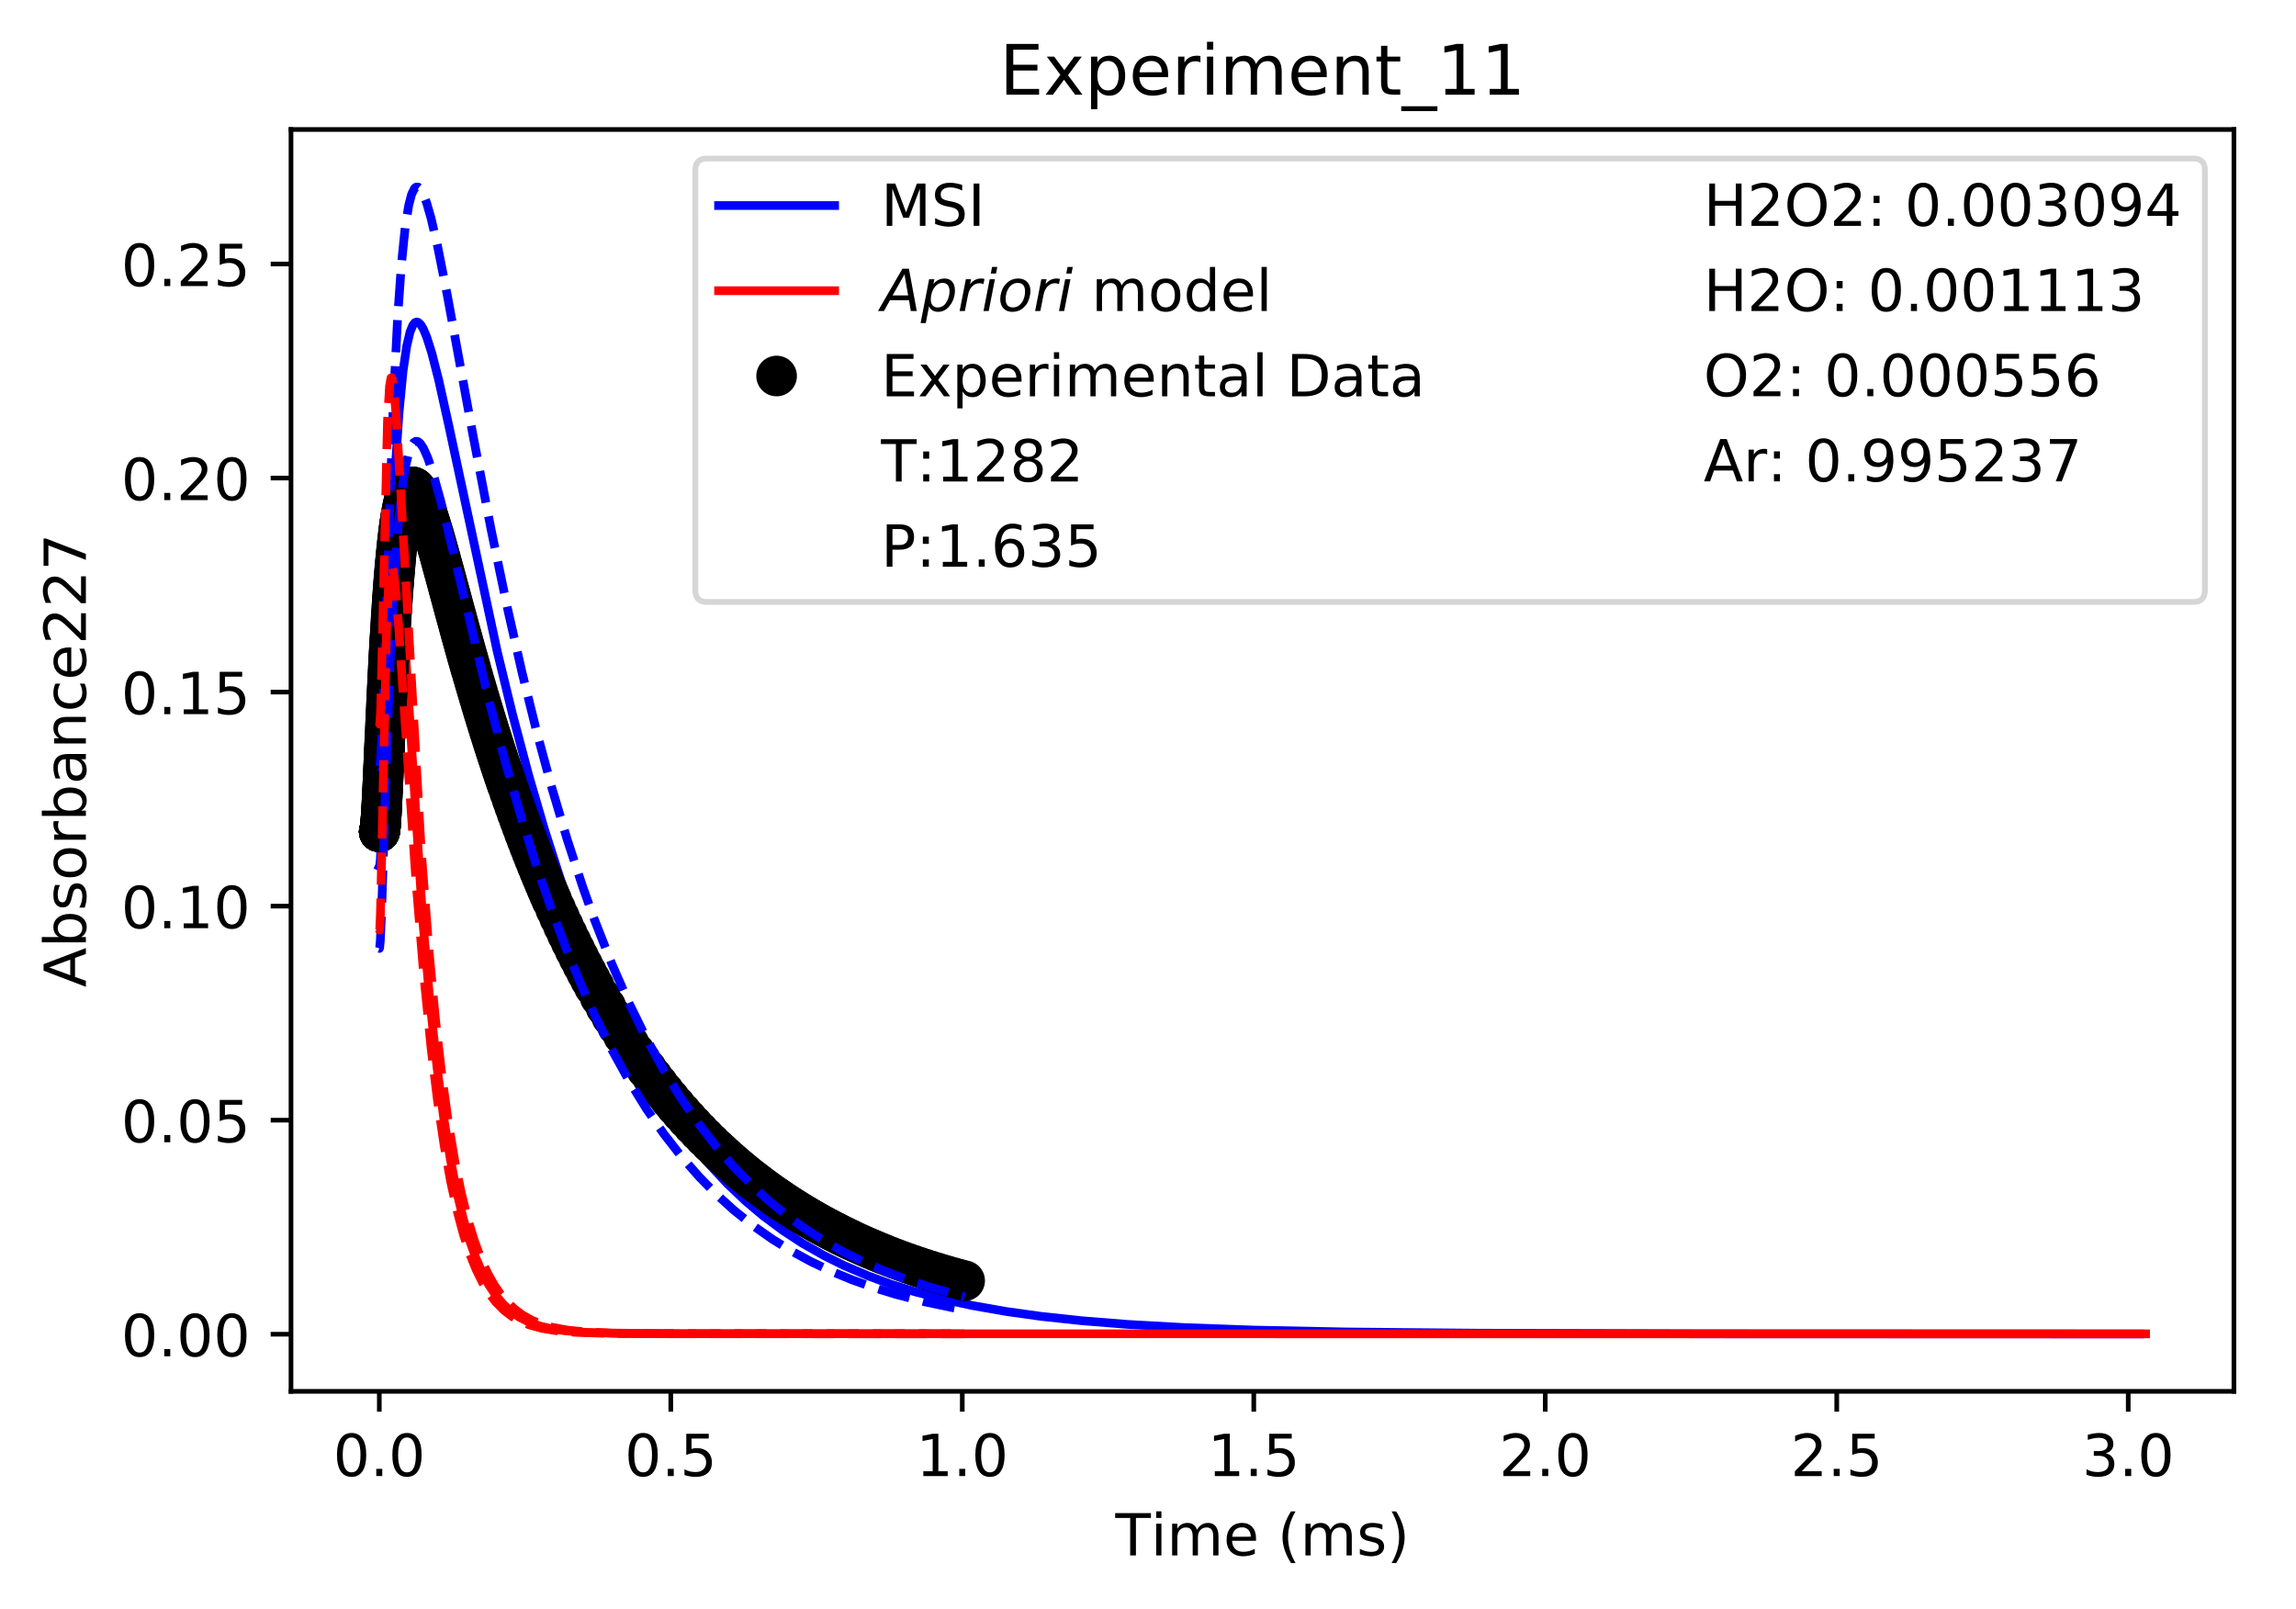 <?xml version="1.0" encoding="utf-8" standalone="no"?>
<!DOCTYPE svg PUBLIC "-//W3C//DTD SVG 1.1//EN"
  "http://www.w3.org/Graphics/SVG/1.1/DTD/svg11.dtd">
<!-- Created with matplotlib (https://matplotlib.org/) -->
<svg height="277.314pt" version="1.1" viewBox="0 0 395.644 277.314" width="395.644pt" xmlns="http://www.w3.org/2000/svg" xmlns:xlink="http://www.w3.org/1999/xlink">
 <defs>
  <style type="text/css">
*{stroke-linecap:butt;stroke-linejoin:round;}
  </style>
 </defs>
 <g id="figure_1">
  <g id="patch_1">
   <path d="M 0 277.314 
L 395.644 277.314 
L 395.644 0 
L 0 0 
z
" style="fill:#ffffff;"/>
  </g>
  <g id="axes_1">
   <g id="patch_2">
    <path d="M 50.144 239.758 
L 384.944 239.758 
L 384.944 22.318 
L 50.144 22.318 
z
" style="fill:#ffffff;"/>
   </g>
   <g id="matplotlib.axis_1">
    <g id="xtick_1">
     <g id="line2d_1">
      <defs>
       <path d="M 0 0 
L 0 3.5 
" id="m83ac1595cf" style="stroke:#000000;stroke-width:0.8;"/>
      </defs>
      <g>
       <use style="stroke:#000000;stroke-width:0.8;" x="65.362" xlink:href="#m83ac1595cf" y="239.758"/>
      </g>
     </g>
     <g id="text_1">
      <!-- 0.0 -->
      <defs>
       <path d="M 31.781 66.406 
Q 24.172 66.406 20.328 58.906 
Q 16.5 51.422 16.5 36.375 
Q 16.5 21.391 20.328 13.891 
Q 24.172 6.391 31.781 6.391 
Q 39.453 6.391 43.281 13.891 
Q 47.125 21.391 47.125 36.375 
Q 47.125 51.422 43.281 58.906 
Q 39.453 66.406 31.781 66.406 
z
M 31.781 74.219 
Q 44.047 74.219 50.516 64.516 
Q 56.984 54.828 56.984 36.375 
Q 56.984 17.969 50.516 8.266 
Q 44.047 -1.422 31.781 -1.422 
Q 19.531 -1.422 13.062 8.266 
Q 6.594 17.969 6.594 36.375 
Q 6.594 54.828 13.062 64.516 
Q 19.531 74.219 31.781 74.219 
z
" id="DejaVuSans-48"/>
       <path d="M 10.688 12.406 
L 21 12.406 
L 21 0 
L 10.688 0 
z
" id="DejaVuSans-46"/>
      </defs>
      <g transform="translate(57.41 254.357)scale(0.1 -0.1)">
       <use xlink:href="#DejaVuSans-48"/>
       <use x="63.623" xlink:href="#DejaVuSans-46"/>
       <use x="95.41" xlink:href="#DejaVuSans-48"/>
      </g>
     </g>
    </g>
    <g id="xtick_2">
     <g id="line2d_2">
      <g>
       <use style="stroke:#000000;stroke-width:0.8;" x="115.591" xlink:href="#m83ac1595cf" y="239.758"/>
      </g>
     </g>
     <g id="text_2">
      <!-- 0.5 -->
      <defs>
       <path d="M 10.797 72.906 
L 49.516 72.906 
L 49.516 64.594 
L 19.828 64.594 
L 19.828 46.734 
Q 21.969 47.469 24.109 47.828 
Q 26.266 48.188 28.422 48.188 
Q 40.625 48.188 47.75 41.5 
Q 54.891 34.812 54.891 23.391 
Q 54.891 11.625 47.562 5.094 
Q 40.234 -1.422 26.906 -1.422 
Q 22.312 -1.422 17.547 -0.641 
Q 12.797 0.141 7.719 1.703 
L 7.719 11.625 
Q 12.109 9.234 16.797 8.062 
Q 21.484 6.891 26.703 6.891 
Q 35.156 6.891 40.078 11.328 
Q 45.016 15.766 45.016 23.391 
Q 45.016 31 40.078 35.438 
Q 35.156 39.891 26.703 39.891 
Q 22.75 39.891 18.812 39.016 
Q 14.891 38.141 10.797 36.281 
z
" id="DejaVuSans-53"/>
      </defs>
      <g transform="translate(107.639 254.357)scale(0.1 -0.1)">
       <use xlink:href="#DejaVuSans-48"/>
       <use x="63.623" xlink:href="#DejaVuSans-46"/>
       <use x="95.41" xlink:href="#DejaVuSans-53"/>
      </g>
     </g>
    </g>
    <g id="xtick_3">
     <g id="line2d_3">
      <g>
       <use style="stroke:#000000;stroke-width:0.8;" x="165.819" xlink:href="#m83ac1595cf" y="239.758"/>
      </g>
     </g>
     <g id="text_3">
      <!-- 1.0 -->
      <defs>
       <path d="M 12.406 8.297 
L 28.516 8.297 
L 28.516 63.922 
L 10.984 60.406 
L 10.984 69.391 
L 28.422 72.906 
L 38.281 72.906 
L 38.281 8.297 
L 54.391 8.297 
L 54.391 0 
L 12.406 0 
z
" id="DejaVuSans-49"/>
      </defs>
      <g transform="translate(157.868 254.357)scale(0.1 -0.1)">
       <use xlink:href="#DejaVuSans-49"/>
       <use x="63.623" xlink:href="#DejaVuSans-46"/>
       <use x="95.41" xlink:href="#DejaVuSans-48"/>
      </g>
     </g>
    </g>
    <g id="xtick_4">
     <g id="line2d_4">
      <g>
       <use style="stroke:#000000;stroke-width:0.8;" x="216.048" xlink:href="#m83ac1595cf" y="239.758"/>
      </g>
     </g>
     <g id="text_4">
      <!-- 1.5 -->
      <g transform="translate(208.096 254.357)scale(0.1 -0.1)">
       <use xlink:href="#DejaVuSans-49"/>
       <use x="63.623" xlink:href="#DejaVuSans-46"/>
       <use x="95.41" xlink:href="#DejaVuSans-53"/>
      </g>
     </g>
    </g>
    <g id="xtick_5">
     <g id="line2d_5">
      <g>
       <use style="stroke:#000000;stroke-width:0.8;" x="266.276" xlink:href="#m83ac1595cf" y="239.758"/>
      </g>
     </g>
     <g id="text_5">
      <!-- 2.0 -->
      <defs>
       <path d="M 19.188 8.297 
L 53.609 8.297 
L 53.609 0 
L 7.328 0 
L 7.328 8.297 
Q 12.938 14.109 22.625 23.891 
Q 32.328 33.688 34.812 36.531 
Q 39.547 41.844 41.422 45.531 
Q 43.312 49.219 43.312 52.781 
Q 43.312 58.594 39.234 62.25 
Q 35.156 65.922 28.609 65.922 
Q 23.969 65.922 18.812 64.312 
Q 13.672 62.703 7.812 59.422 
L 7.812 69.391 
Q 13.766 71.781 18.938 73 
Q 24.125 74.219 28.422 74.219 
Q 39.75 74.219 46.484 68.547 
Q 53.219 62.891 53.219 53.422 
Q 53.219 48.922 51.531 44.891 
Q 49.859 40.875 45.406 35.406 
Q 44.188 33.984 37.641 27.219 
Q 31.109 20.453 19.188 8.297 
z
" id="DejaVuSans-50"/>
      </defs>
      <g transform="translate(258.325 254.357)scale(0.1 -0.1)">
       <use xlink:href="#DejaVuSans-50"/>
       <use x="63.623" xlink:href="#DejaVuSans-46"/>
       <use x="95.41" xlink:href="#DejaVuSans-48"/>
      </g>
     </g>
    </g>
    <g id="xtick_6">
     <g id="line2d_6">
      <g>
       <use style="stroke:#000000;stroke-width:0.8;" x="316.505" xlink:href="#m83ac1595cf" y="239.758"/>
      </g>
     </g>
     <g id="text_6">
      <!-- 2.5 -->
      <g transform="translate(308.553 254.357)scale(0.1 -0.1)">
       <use xlink:href="#DejaVuSans-50"/>
       <use x="63.623" xlink:href="#DejaVuSans-46"/>
       <use x="95.41" xlink:href="#DejaVuSans-53"/>
      </g>
     </g>
    </g>
    <g id="xtick_7">
     <g id="line2d_7">
      <g>
       <use style="stroke:#000000;stroke-width:0.8;" x="366.734" xlink:href="#m83ac1595cf" y="239.758"/>
      </g>
     </g>
     <g id="text_7">
      <!-- 3.0 -->
      <defs>
       <path d="M 40.578 39.312 
Q 47.656 37.797 51.625 33 
Q 55.609 28.219 55.609 21.188 
Q 55.609 10.406 48.188 4.484 
Q 40.766 -1.422 27.094 -1.422 
Q 22.516 -1.422 17.656 -0.516 
Q 12.797 0.391 7.625 2.203 
L 7.625 11.719 
Q 11.719 9.328 16.594 8.109 
Q 21.484 6.891 26.812 6.891 
Q 36.078 6.891 40.938 10.547 
Q 45.797 14.203 45.797 21.188 
Q 45.797 27.641 41.281 31.266 
Q 36.766 34.906 28.719 34.906 
L 20.219 34.906 
L 20.219 43.016 
L 29.109 43.016 
Q 36.375 43.016 40.234 45.922 
Q 44.094 48.828 44.094 54.297 
Q 44.094 59.906 40.109 62.906 
Q 36.141 65.922 28.719 65.922 
Q 24.656 65.922 20.016 65.031 
Q 15.375 64.156 9.812 62.312 
L 9.812 71.094 
Q 15.438 72.656 20.344 73.438 
Q 25.25 74.219 29.594 74.219 
Q 40.828 74.219 47.359 69.109 
Q 53.906 64.016 53.906 55.328 
Q 53.906 49.266 50.438 45.094 
Q 46.969 40.922 40.578 39.312 
z
" id="DejaVuSans-51"/>
      </defs>
      <g transform="translate(358.782 254.357)scale(0.1 -0.1)">
       <use xlink:href="#DejaVuSans-51"/>
       <use x="63.623" xlink:href="#DejaVuSans-46"/>
       <use x="95.41" xlink:href="#DejaVuSans-48"/>
      </g>
     </g>
    </g>
    <g id="text_8">
     <!-- Time (ms) -->
     <defs>
      <path d="M -0.297 72.906 
L 61.375 72.906 
L 61.375 64.594 
L 35.5 64.594 
L 35.5 0 
L 25.594 0 
L 25.594 64.594 
L -0.297 64.594 
z
" id="DejaVuSans-84"/>
      <path d="M 9.422 54.688 
L 18.406 54.688 
L 18.406 0 
L 9.422 0 
z
M 9.422 75.984 
L 18.406 75.984 
L 18.406 64.594 
L 9.422 64.594 
z
" id="DejaVuSans-105"/>
      <path d="M 52 44.188 
Q 55.375 50.25 60.062 53.125 
Q 64.75 56 71.094 56 
Q 79.641 56 84.281 50.016 
Q 88.922 44.047 88.922 33.016 
L 88.922 0 
L 79.891 0 
L 79.891 32.719 
Q 79.891 40.578 77.094 44.375 
Q 74.312 48.188 68.609 48.188 
Q 61.625 48.188 57.562 43.547 
Q 53.516 38.922 53.516 30.906 
L 53.516 0 
L 44.484 0 
L 44.484 32.719 
Q 44.484 40.625 41.703 44.406 
Q 38.922 48.188 33.109 48.188 
Q 26.219 48.188 22.156 43.531 
Q 18.109 38.875 18.109 30.906 
L 18.109 0 
L 9.078 0 
L 9.078 54.688 
L 18.109 54.688 
L 18.109 46.188 
Q 21.188 51.219 25.484 53.609 
Q 29.781 56 35.688 56 
Q 41.656 56 45.828 52.969 
Q 50 49.953 52 44.188 
z
" id="DejaVuSans-109"/>
      <path d="M 56.203 29.594 
L 56.203 25.203 
L 14.891 25.203 
Q 15.484 15.922 20.484 11.062 
Q 25.484 6.203 34.422 6.203 
Q 39.594 6.203 44.453 7.469 
Q 49.312 8.734 54.109 11.281 
L 54.109 2.781 
Q 49.266 0.734 44.188 -0.344 
Q 39.109 -1.422 33.891 -1.422 
Q 20.797 -1.422 13.156 6.188 
Q 5.516 13.812 5.516 26.812 
Q 5.516 40.234 12.766 48.109 
Q 20.016 56 32.328 56 
Q 43.359 56 49.781 48.891 
Q 56.203 41.797 56.203 29.594 
z
M 47.219 32.234 
Q 47.125 39.594 43.094 43.984 
Q 39.062 48.391 32.422 48.391 
Q 24.906 48.391 20.391 44.141 
Q 15.875 39.891 15.188 32.172 
z
" id="DejaVuSans-101"/>
      <path id="DejaVuSans-32"/>
      <path d="M 31 75.875 
Q 24.469 64.656 21.281 53.656 
Q 18.109 42.672 18.109 31.391 
Q 18.109 20.125 21.312 9.062 
Q 24.516 -2 31 -13.188 
L 23.188 -13.188 
Q 15.875 -1.703 12.234 9.375 
Q 8.594 20.453 8.594 31.391 
Q 8.594 42.281 12.203 53.312 
Q 15.828 64.359 23.188 75.875 
z
" id="DejaVuSans-40"/>
      <path d="M 44.281 53.078 
L 44.281 44.578 
Q 40.484 46.531 36.375 47.5 
Q 32.281 48.484 27.875 48.484 
Q 21.188 48.484 17.844 46.438 
Q 14.5 44.391 14.5 40.281 
Q 14.5 37.156 16.891 35.375 
Q 19.281 33.594 26.516 31.984 
L 29.594 31.297 
Q 39.156 29.25 43.188 25.516 
Q 47.219 21.781 47.219 15.094 
Q 47.219 7.469 41.188 3.016 
Q 35.156 -1.422 24.609 -1.422 
Q 20.219 -1.422 15.453 -0.562 
Q 10.688 0.297 5.422 2 
L 5.422 11.281 
Q 10.406 8.688 15.234 7.391 
Q 20.062 6.109 24.812 6.109 
Q 31.156 6.109 34.562 8.281 
Q 37.984 10.453 37.984 14.406 
Q 37.984 18.062 35.516 20.016 
Q 33.062 21.969 24.703 23.781 
L 21.578 24.516 
Q 13.234 26.266 9.516 29.906 
Q 5.812 33.547 5.812 39.891 
Q 5.812 47.609 11.281 51.797 
Q 16.75 56 26.812 56 
Q 31.781 56 36.172 55.266 
Q 40.578 54.547 44.281 53.078 
z
" id="DejaVuSans-115"/>
      <path d="M 8.016 75.875 
L 15.828 75.875 
Q 23.141 64.359 26.781 53.312 
Q 30.422 42.281 30.422 31.391 
Q 30.422 20.453 26.781 9.375 
Q 23.141 -1.703 15.828 -13.188 
L 8.016 -13.188 
Q 14.5 -2 17.703 9.062 
Q 20.906 20.125 20.906 31.391 
Q 20.906 42.672 17.703 53.656 
Q 14.5 64.656 8.016 75.875 
z
" id="DejaVuSans-41"/>
     </defs>
     <g transform="translate(192.191 268.035)scale(0.1 -0.1)">
      <use xlink:href="#DejaVuSans-84"/>
      <use x="61.037" xlink:href="#DejaVuSans-105"/>
      <use x="88.82" xlink:href="#DejaVuSans-109"/>
      <use x="186.232" xlink:href="#DejaVuSans-101"/>
      <use x="247.756" xlink:href="#DejaVuSans-32"/>
      <use x="279.543" xlink:href="#DejaVuSans-40"/>
      <use x="318.557" xlink:href="#DejaVuSans-109"/>
      <use x="415.969" xlink:href="#DejaVuSans-115"/>
      <use x="468.068" xlink:href="#DejaVuSans-41"/>
     </g>
    </g>
   </g>
   <g id="matplotlib.axis_2">
    <g id="ytick_1">
     <g id="line2d_8">
      <defs>
       <path d="M 0 0 
L -3.5 0 
" id="mc947b10b9e" style="stroke:#000000;stroke-width:0.8;"/>
      </defs>
      <g>
       <use style="stroke:#000000;stroke-width:0.8;" x="50.144" xlink:href="#mc947b10b9e" y="229.92"/>
      </g>
     </g>
     <g id="text_9">
      <!-- 0.00 -->
      <g transform="translate(20.878 233.719)scale(0.1 -0.1)">
       <use xlink:href="#DejaVuSans-48"/>
       <use x="63.623" xlink:href="#DejaVuSans-46"/>
       <use x="95.41" xlink:href="#DejaVuSans-48"/>
       <use x="159.033" xlink:href="#DejaVuSans-48"/>
      </g>
     </g>
    </g>
    <g id="ytick_2">
     <g id="line2d_9">
      <g>
       <use style="stroke:#000000;stroke-width:0.8;" x="50.144" xlink:href="#mc947b10b9e" y="193.035"/>
      </g>
     </g>
     <g id="text_10">
      <!-- 0.05 -->
      <g transform="translate(20.878 196.834)scale(0.1 -0.1)">
       <use xlink:href="#DejaVuSans-48"/>
       <use x="63.623" xlink:href="#DejaVuSans-46"/>
       <use x="95.41" xlink:href="#DejaVuSans-48"/>
       <use x="159.033" xlink:href="#DejaVuSans-53"/>
      </g>
     </g>
    </g>
    <g id="ytick_3">
     <g id="line2d_10">
      <g>
       <use style="stroke:#000000;stroke-width:0.8;" x="50.144" xlink:href="#mc947b10b9e" y="156.15"/>
      </g>
     </g>
     <g id="text_11">
      <!-- 0.10 -->
      <g transform="translate(20.878 159.949)scale(0.1 -0.1)">
       <use xlink:href="#DejaVuSans-48"/>
       <use x="63.623" xlink:href="#DejaVuSans-46"/>
       <use x="95.41" xlink:href="#DejaVuSans-49"/>
       <use x="159.033" xlink:href="#DejaVuSans-48"/>
      </g>
     </g>
    </g>
    <g id="ytick_4">
     <g id="line2d_11">
      <g>
       <use style="stroke:#000000;stroke-width:0.8;" x="50.144" xlink:href="#mc947b10b9e" y="119.265"/>
      </g>
     </g>
     <g id="text_12">
      <!-- 0.15 -->
      <g transform="translate(20.878 123.064)scale(0.1 -0.1)">
       <use xlink:href="#DejaVuSans-48"/>
       <use x="63.623" xlink:href="#DejaVuSans-46"/>
       <use x="95.41" xlink:href="#DejaVuSans-49"/>
       <use x="159.033" xlink:href="#DejaVuSans-53"/>
      </g>
     </g>
    </g>
    <g id="ytick_5">
     <g id="line2d_12">
      <g>
       <use style="stroke:#000000;stroke-width:0.8;" x="50.144" xlink:href="#mc947b10b9e" y="82.38"/>
      </g>
     </g>
     <g id="text_13">
      <!-- 0.20 -->
      <g transform="translate(20.878 86.179)scale(0.1 -0.1)">
       <use xlink:href="#DejaVuSans-48"/>
       <use x="63.623" xlink:href="#DejaVuSans-46"/>
       <use x="95.41" xlink:href="#DejaVuSans-50"/>
       <use x="159.033" xlink:href="#DejaVuSans-48"/>
      </g>
     </g>
    </g>
    <g id="ytick_6">
     <g id="line2d_13">
      <g>
       <use style="stroke:#000000;stroke-width:0.8;" x="50.144" xlink:href="#mc947b10b9e" y="45.494"/>
      </g>
     </g>
     <g id="text_14">
      <!-- 0.25 -->
      <g transform="translate(20.878 49.294)scale(0.1 -0.1)">
       <use xlink:href="#DejaVuSans-48"/>
       <use x="63.623" xlink:href="#DejaVuSans-46"/>
       <use x="95.41" xlink:href="#DejaVuSans-50"/>
       <use x="159.033" xlink:href="#DejaVuSans-53"/>
      </g>
     </g>
    </g>
    <g id="text_15">
     <!-- Absorbance227 -->
     <defs>
      <path d="M 34.188 63.188 
L 20.797 26.906 
L 47.609 26.906 
z
M 28.609 72.906 
L 39.797 72.906 
L 67.578 0 
L 57.328 0 
L 50.688 18.703 
L 17.828 18.703 
L 11.188 0 
L 0.781 0 
z
" id="DejaVuSans-65"/>
      <path d="M 48.688 27.297 
Q 48.688 37.203 44.609 42.844 
Q 40.531 48.484 33.406 48.484 
Q 26.266 48.484 22.188 42.844 
Q 18.109 37.203 18.109 27.297 
Q 18.109 17.391 22.188 11.75 
Q 26.266 6.109 33.406 6.109 
Q 40.531 6.109 44.609 11.75 
Q 48.688 17.391 48.688 27.297 
z
M 18.109 46.391 
Q 20.953 51.266 25.266 53.625 
Q 29.594 56 35.594 56 
Q 45.562 56 51.781 48.094 
Q 58.016 40.188 58.016 27.297 
Q 58.016 14.406 51.781 6.484 
Q 45.562 -1.422 35.594 -1.422 
Q 29.594 -1.422 25.266 0.953 
Q 20.953 3.328 18.109 8.203 
L 18.109 0 
L 9.078 0 
L 9.078 75.984 
L 18.109 75.984 
z
" id="DejaVuSans-98"/>
      <path d="M 30.609 48.391 
Q 23.391 48.391 19.188 42.75 
Q 14.984 37.109 14.984 27.297 
Q 14.984 17.484 19.156 11.844 
Q 23.344 6.203 30.609 6.203 
Q 37.797 6.203 41.984 11.859 
Q 46.188 17.531 46.188 27.297 
Q 46.188 37.016 41.984 42.703 
Q 37.797 48.391 30.609 48.391 
z
M 30.609 56 
Q 42.328 56 49.016 48.375 
Q 55.719 40.766 55.719 27.297 
Q 55.719 13.875 49.016 6.219 
Q 42.328 -1.422 30.609 -1.422 
Q 18.844 -1.422 12.172 6.219 
Q 5.516 13.875 5.516 27.297 
Q 5.516 40.766 12.172 48.375 
Q 18.844 56 30.609 56 
z
" id="DejaVuSans-111"/>
      <path d="M 41.109 46.297 
Q 39.594 47.172 37.812 47.578 
Q 36.031 48 33.891 48 
Q 26.266 48 22.188 43.047 
Q 18.109 38.094 18.109 28.812 
L 18.109 0 
L 9.078 0 
L 9.078 54.688 
L 18.109 54.688 
L 18.109 46.188 
Q 20.953 51.172 25.484 53.578 
Q 30.031 56 36.531 56 
Q 37.453 56 38.578 55.875 
Q 39.703 55.766 41.062 55.516 
z
" id="DejaVuSans-114"/>
      <path d="M 34.281 27.484 
Q 23.391 27.484 19.188 25 
Q 14.984 22.516 14.984 16.5 
Q 14.984 11.719 18.141 8.906 
Q 21.297 6.109 26.703 6.109 
Q 34.188 6.109 38.703 11.406 
Q 43.219 16.703 43.219 25.484 
L 43.219 27.484 
z
M 52.203 31.203 
L 52.203 0 
L 43.219 0 
L 43.219 8.297 
Q 40.141 3.328 35.547 0.953 
Q 30.953 -1.422 24.312 -1.422 
Q 15.922 -1.422 10.953 3.297 
Q 6 8.016 6 15.922 
Q 6 25.141 12.172 29.828 
Q 18.359 34.516 30.609 34.516 
L 43.219 34.516 
L 43.219 35.406 
Q 43.219 41.609 39.141 45 
Q 35.062 48.391 27.688 48.391 
Q 23 48.391 18.547 47.266 
Q 14.109 46.141 10.016 43.891 
L 10.016 52.203 
Q 14.938 54.109 19.578 55.047 
Q 24.219 56 28.609 56 
Q 40.484 56 46.344 49.844 
Q 52.203 43.703 52.203 31.203 
z
" id="DejaVuSans-97"/>
      <path d="M 54.891 33.016 
L 54.891 0 
L 45.906 0 
L 45.906 32.719 
Q 45.906 40.484 42.875 44.328 
Q 39.844 48.188 33.797 48.188 
Q 26.516 48.188 22.312 43.547 
Q 18.109 38.922 18.109 30.906 
L 18.109 0 
L 9.078 0 
L 9.078 54.688 
L 18.109 54.688 
L 18.109 46.188 
Q 21.344 51.125 25.703 53.562 
Q 30.078 56 35.797 56 
Q 45.219 56 50.047 50.172 
Q 54.891 44.344 54.891 33.016 
z
" id="DejaVuSans-110"/>
      <path d="M 48.781 52.594 
L 48.781 44.188 
Q 44.969 46.297 41.141 47.344 
Q 37.312 48.391 33.406 48.391 
Q 24.656 48.391 19.812 42.844 
Q 14.984 37.312 14.984 27.297 
Q 14.984 17.281 19.812 11.734 
Q 24.656 6.203 33.406 6.203 
Q 37.312 6.203 41.141 7.25 
Q 44.969 8.297 48.781 10.406 
L 48.781 2.094 
Q 45.016 0.344 40.984 -0.531 
Q 36.969 -1.422 32.422 -1.422 
Q 20.062 -1.422 12.781 6.344 
Q 5.516 14.109 5.516 27.297 
Q 5.516 40.672 12.859 48.328 
Q 20.219 56 33.016 56 
Q 37.156 56 41.109 55.141 
Q 45.062 54.297 48.781 52.594 
z
" id="DejaVuSans-99"/>
      <path d="M 8.203 72.906 
L 55.078 72.906 
L 55.078 68.703 
L 28.609 0 
L 18.312 0 
L 43.219 64.594 
L 8.203 64.594 
z
" id="DejaVuSans-55"/>
     </defs>
     <g transform="translate(14.798 170.129)rotate(-90)scale(0.1 -0.1)">
      <use xlink:href="#DejaVuSans-65"/>
      <use x="68.408" xlink:href="#DejaVuSans-98"/>
      <use x="131.885" xlink:href="#DejaVuSans-115"/>
      <use x="183.984" xlink:href="#DejaVuSans-111"/>
      <use x="245.166" xlink:href="#DejaVuSans-114"/>
      <use x="286.279" xlink:href="#DejaVuSans-98"/>
      <use x="349.756" xlink:href="#DejaVuSans-97"/>
      <use x="411.035" xlink:href="#DejaVuSans-110"/>
      <use x="474.414" xlink:href="#DejaVuSans-99"/>
      <use x="529.395" xlink:href="#DejaVuSans-101"/>
      <use x="590.918" xlink:href="#DejaVuSans-50"/>
      <use x="654.541" xlink:href="#DejaVuSans-50"/>
      <use x="718.164" xlink:href="#DejaVuSans-55"/>
     </g>
    </g>
   </g>
   <g id="line2d_14">
    <path clip-path="url(#p9aa2df62c3)" d="M 65.362 149.287 
L 65.384 149.297 
L 65.424 149.19 
L 65.539 148.103 
L 65.773 143.306 
L 66.352 125.425 
L 67.347 96.532 
L 68.085 81.135 
L 68.766 71.005 
L 69.452 63.945 
L 70.079 59.673 
L 70.65 57.23 
L 71.127 56.059 
L 71.465 55.628 
L 71.759 55.488 
L 72.053 55.542 
L 72.494 55.942 
L 72.935 56.671 
L 73.524 58.062 
L 74.406 60.841 
L 75.583 65.437 
L 77.327 73.294 
L 85.708 112.374 
L 88.333 123.16 
L 91.075 133.499 
L 93.843 143.002 
L 96.611 151.626 
L 99.33 159.303 
L 101.75 165.523 
L 104.424 171.783 
L 106.446 176.119 
L 109.385 181.864 
L 111.996 186.463 
L 114.608 190.628 
L 117.22 194.4 
L 119.527 197.434 
L 121.835 200.212 
L 125.297 203.945 
L 128.443 206.933 
L 131.47 209.487 
L 134.939 212.069 
L 138.247 214.231 
L 141.917 216.328 
L 145.469 218.093 
L 149.69 219.899 
L 153.655 221.347 
L 157.619 222.588 
L 162.575 223.894 
L 167.53 224.971 
L 173.477 226.015 
L 179.423 226.841 
L 186.361 227.588 
L 194.29 228.223 
L 204.201 228.777 
L 216.094 229.204 
L 231.952 229.527 
L 254.747 229.737 
L 294.509 229.846 
L 368.72 229.874 
L 368.72 229.874 
" style="fill:none;stroke:#0000ff;stroke-linecap:square;stroke-width:1.5;"/>
   </g>
   <g id="line2d_15">
    <path clip-path="url(#p9aa2df62c3)" d="M 65.362 144.181 
L 65.399 144.344 
L 65.455 144.024 
L 65.584 141.107 
L 65.872 127.959 
L 66.617 93.441 
L 67 85.036 
L 67.298 82.433 
L 67.458 82.126 
L 67.49 82.141 
L 67.618 82.428 
L 67.841 83.68 
L 68.225 87.489 
L 68.864 96.62 
L 72.821 158.282 
L 74.037 172.114 
L 75.297 183.84 
L 76.459 192.644 
L 77.579 199.605 
L 78.695 205.299 
L 79.796 209.908 
L 80.897 213.687 
L 81.999 216.781 
L 83.1 219.309 
L 84.201 221.371 
L 85.488 223.3 
L 86.754 224.787 
L 88.02 225.951 
L 89.467 226.97 
L 91.095 227.812 
L 92.904 228.469 
L 94.893 228.953 
L 97.425 229.332 
L 100.861 229.601 
L 106.201 229.763 
L 117.635 229.831 
L 203.976 229.846 
L 369.726 229.857 
L 369.726 229.857 
" style="fill:none;stroke:#ff0000;stroke-linecap:square;stroke-width:1.5;"/>
   </g>
   <g id="line2d_16">
    <defs>
     <path d="M 0 3 
C 0.796 3 1.559 2.684 2.121 2.121 
C 2.684 1.559 3 0.796 3 0 
C 3 -0.796 2.684 -1.559 2.121 -2.121 
C 1.559 -2.684 0.796 -3 0 -3 
C -0.796 -3 -1.559 -2.684 -2.121 -2.121 
C -2.684 -1.559 -3 -0.796 -3 0 
C -3 0.796 -2.684 1.559 -2.121 2.121 
C -1.559 2.684 -0.796 3 0 3 
z
" id="m4d976d7968" style="stroke:#000000;"/>
    </defs>
    <g clip-path="url(#p9aa2df62c3)">
     <use style="stroke:#000000;" x="65.362" xlink:href="#m4d976d7968" y="143.305"/>
     <use style="stroke:#000000;" x="65.362" xlink:href="#m4d976d7968" y="143.305"/>
     <use style="stroke:#000000;" x="65.362" xlink:href="#m4d976d7968" y="143.305"/>
     <use style="stroke:#000000;" x="65.362" xlink:href="#m4d976d7968" y="143.305"/>
     <use style="stroke:#000000;" x="65.362" xlink:href="#m4d976d7968" y="143.305"/>
     <use style="stroke:#000000;" x="65.362" xlink:href="#m4d976d7968" y="143.305"/>
     <use style="stroke:#000000;" x="65.362" xlink:href="#m4d976d7968" y="143.305"/>
     <use style="stroke:#000000;" x="65.362" xlink:href="#m4d976d7968" y="143.305"/>
     <use style="stroke:#000000;" x="65.362" xlink:href="#m4d976d7968" y="143.305"/>
     <use style="stroke:#000000;" x="65.362" xlink:href="#m4d976d7968" y="143.305"/>
     <use style="stroke:#000000;" x="65.362" xlink:href="#m4d976d7968" y="143.305"/>
     <use style="stroke:#000000;" x="65.362" xlink:href="#m4d976d7968" y="143.306"/>
     <use style="stroke:#000000;" x="65.363" xlink:href="#m4d976d7968" y="143.306"/>
     <use style="stroke:#000000;" x="65.363" xlink:href="#m4d976d7968" y="143.307"/>
     <use style="stroke:#000000;" x="65.363" xlink:href="#m4d976d7968" y="143.307"/>
     <use style="stroke:#000000;" x="65.363" xlink:href="#m4d976d7968" y="143.307"/>
     <use style="stroke:#000000;" x="65.363" xlink:href="#m4d976d7968" y="143.307"/>
     <use style="stroke:#000000;" x="65.364" xlink:href="#m4d976d7968" y="143.308"/>
     <use style="stroke:#000000;" x="65.364" xlink:href="#m4d976d7968" y="143.309"/>
     <use style="stroke:#000000;" x="65.365" xlink:href="#m4d976d7968" y="143.309"/>
     <use style="stroke:#000000;" x="65.366" xlink:href="#m4d976d7968" y="143.311"/>
     <use style="stroke:#000000;" x="65.367" xlink:href="#m4d976d7968" y="143.312"/>
     <use style="stroke:#000000;" x="65.368" xlink:href="#m4d976d7968" y="143.314"/>
     <use style="stroke:#000000;" x="65.369" xlink:href="#m4d976d7968" y="143.316"/>
     <use style="stroke:#000000;" x="65.371" xlink:href="#m4d976d7968" y="143.317"/>
     <use style="stroke:#000000;" x="65.373" xlink:href="#m4d976d7968" y="143.319"/>
     <use style="stroke:#000000;" x="65.375" xlink:href="#m4d976d7968" y="143.321"/>
     <use style="stroke:#000000;" x="65.377" xlink:href="#m4d976d7968" y="143.322"/>
     <use style="stroke:#000000;" x="65.379" xlink:href="#m4d976d7968" y="143.324"/>
     <use style="stroke:#000000;" x="65.381" xlink:href="#m4d976d7968" y="143.324"/>
     <use style="stroke:#000000;" x="65.383" xlink:href="#m4d976d7968" y="143.324"/>
     <use style="stroke:#000000;" x="65.386" xlink:href="#m4d976d7968" y="143.324"/>
     <use style="stroke:#000000;" x="65.389" xlink:href="#m4d976d7968" y="143.323"/>
     <use style="stroke:#000000;" x="65.392" xlink:href="#m4d976d7968" y="143.321"/>
     <use style="stroke:#000000;" x="65.399" xlink:href="#m4d976d7968" y="143.314"/>
     <use style="stroke:#000000;" x="65.406" xlink:href="#m4d976d7968" y="143.304"/>
     <use style="stroke:#000000;" x="65.412" xlink:href="#m4d976d7968" y="143.291"/>
     <use style="stroke:#000000;" x="65.419" xlink:href="#m4d976d7968" y="143.275"/>
     <use style="stroke:#000000;" x="65.426" xlink:href="#m4d976d7968" y="143.255"/>
     <use style="stroke:#000000;" x="65.436" xlink:href="#m4d976d7968" y="143.217"/>
     <use style="stroke:#000000;" x="65.447" xlink:href="#m4d976d7968" y="143.172"/>
     <use style="stroke:#000000;" x="65.457" xlink:href="#m4d976d7968" y="143.119"/>
     <use style="stroke:#000000;" x="65.467" xlink:href="#m4d976d7968" y="143.059"/>
     <use style="stroke:#000000;" x="65.478" xlink:href="#m4d976d7968" y="142.992"/>
     <use style="stroke:#000000;" x="65.489" xlink:href="#m4d976d7968" y="142.919"/>
     <use style="stroke:#000000;" x="65.5" xlink:href="#m4d976d7968" y="142.839"/>
     <use style="stroke:#000000;" x="65.51" xlink:href="#m4d976d7968" y="142.753"/>
     <use style="stroke:#000000;" x="65.521" xlink:href="#m4d976d7968" y="142.66"/>
     <use style="stroke:#000000;" x="65.531" xlink:href="#m4d976d7968" y="142.562"/>
     <use style="stroke:#000000;" x="65.541" xlink:href="#m4d976d7968" y="142.458"/>
     <use style="stroke:#000000;" x="65.552" xlink:href="#m4d976d7968" y="142.348"/>
     <use style="stroke:#000000;" x="65.562" xlink:href="#m4d976d7968" y="142.234"/>
     <use style="stroke:#000000;" x="65.573" xlink:href="#m4d976d7968" y="142.114"/>
     <use style="stroke:#000000;" x="65.583" xlink:href="#m4d976d7968" y="141.989"/>
     <use style="stroke:#000000;" x="65.594" xlink:href="#m4d976d7968" y="141.859"/>
     <use style="stroke:#000000;" x="65.604" xlink:href="#m4d976d7968" y="141.725"/>
     <use style="stroke:#000000;" x="65.615" xlink:href="#m4d976d7968" y="141.585"/>
     <use style="stroke:#000000;" x="65.625" xlink:href="#m4d976d7968" y="141.442"/>
     <use style="stroke:#000000;" x="65.636" xlink:href="#m4d976d7968" y="141.295"/>
     <use style="stroke:#000000;" x="65.646" xlink:href="#m4d976d7968" y="141.144"/>
     <use style="stroke:#000000;" x="65.656" xlink:href="#m4d976d7968" y="140.988"/>
     <use style="stroke:#000000;" x="65.667" xlink:href="#m4d976d7968" y="140.829"/>
     <use style="stroke:#000000;" x="65.677" xlink:href="#m4d976d7968" y="140.666"/>
     <use style="stroke:#000000;" x="65.688" xlink:href="#m4d976d7968" y="140.5"/>
     <use style="stroke:#000000;" x="65.698" xlink:href="#m4d976d7968" y="140.331"/>
     <use style="stroke:#000000;" x="65.71" xlink:href="#m4d976d7968" y="140.157"/>
     <use style="stroke:#000000;" x="65.725" xlink:href="#m4d976d7968" y="139.891"/>
     <use style="stroke:#000000;" x="65.741" xlink:href="#m4d976d7968" y="139.617"/>
     <use style="stroke:#000000;" x="65.757" xlink:href="#m4d976d7968" y="139.337"/>
     <use style="stroke:#000000;" x="65.773" xlink:href="#m4d976d7968" y="139.051"/>
     <use style="stroke:#000000;" x="65.789" xlink:href="#m4d976d7968" y="138.759"/>
     <use style="stroke:#000000;" x="65.804" xlink:href="#m4d976d7968" y="138.463"/>
     <use style="stroke:#000000;" x="65.82" xlink:href="#m4d976d7968" y="138.161"/>
     <use style="stroke:#000000;" x="65.836" xlink:href="#m4d976d7968" y="137.855"/>
     <use style="stroke:#000000;" x="65.852" xlink:href="#m4d976d7968" y="137.544"/>
     <use style="stroke:#000000;" x="65.867" xlink:href="#m4d976d7968" y="137.229"/>
     <use style="stroke:#000000;" x="65.883" xlink:href="#m4d976d7968" y="136.911"/>
     <use style="stroke:#000000;" x="65.899" xlink:href="#m4d976d7968" y="136.588"/>
     <use style="stroke:#000000;" x="65.915" xlink:href="#m4d976d7968" y="136.262"/>
     <use style="stroke:#000000;" x="65.932" xlink:href="#m4d976d7968" y="135.934"/>
     <use style="stroke:#000000;" x="65.947" xlink:href="#m4d976d7968" y="135.603"/>
     <use style="stroke:#000000;" x="65.963" xlink:href="#m4d976d7968" y="135.269"/>
     <use style="stroke:#000000;" x="65.979" xlink:href="#m4d976d7968" y="134.932"/>
     <use style="stroke:#000000;" x="65.995" xlink:href="#m4d976d7968" y="134.594"/>
     <use style="stroke:#000000;" x="66.011" xlink:href="#m4d976d7968" y="134.253"/>
     <use style="stroke:#000000;" x="66.026" xlink:href="#m4d976d7968" y="133.91"/>
     <use style="stroke:#000000;" x="66.042" xlink:href="#m4d976d7968" y="133.567"/>
     <use style="stroke:#000000;" x="66.058" xlink:href="#m4d976d7968" y="133.221"/>
     <use style="stroke:#000000;" x="66.074" xlink:href="#m4d976d7968" y="132.874"/>
     <use style="stroke:#000000;" x="66.089" xlink:href="#m4d976d7968" y="132.526"/>
     <use style="stroke:#000000;" x="66.105" xlink:href="#m4d976d7968" y="132.177"/>
     <use style="stroke:#000000;" x="66.121" xlink:href="#m4d976d7968" y="131.826"/>
     <use style="stroke:#000000;" x="66.137" xlink:href="#m4d976d7968" y="131.476"/>
     <use style="stroke:#000000;" x="66.154" xlink:href="#m4d976d7968" y="131.124"/>
     <use style="stroke:#000000;" x="66.169" xlink:href="#m4d976d7968" y="130.772"/>
     <use style="stroke:#000000;" x="66.185" xlink:href="#m4d976d7968" y="130.42"/>
     <use style="stroke:#000000;" x="66.201" xlink:href="#m4d976d7968" y="130.068"/>
     <use style="stroke:#000000;" x="66.217" xlink:href="#m4d976d7968" y="129.715"/>
     <use style="stroke:#000000;" x="66.232" xlink:href="#m4d976d7968" y="129.362"/>
     <use style="stroke:#000000;" x="66.248" xlink:href="#m4d976d7968" y="129.009"/>
     <use style="stroke:#000000;" x="66.264" xlink:href="#m4d976d7968" y="128.656"/>
     <use style="stroke:#000000;" x="66.28" xlink:href="#m4d976d7968" y="128.304"/>
     <use style="stroke:#000000;" x="66.296" xlink:href="#m4d976d7968" y="127.952"/>
     <use style="stroke:#000000;" x="66.311" xlink:href="#m4d976d7968" y="127.6"/>
     <use style="stroke:#000000;" x="66.335" xlink:href="#m4d976d7968" y="127.071"/>
     <use style="stroke:#000000;" x="66.359" xlink:href="#m4d976d7968" y="126.544"/>
     <use style="stroke:#000000;" x="66.387" xlink:href="#m4d976d7968" y="126.018"/>
     <use style="stroke:#000000;" x="66.407" xlink:href="#m4d976d7968" y="125.494"/>
     <use style="stroke:#000000;" x="66.427" xlink:href="#m4d976d7968" y="124.972"/>
     <use style="stroke:#000000;" x="66.457" xlink:href="#m4d976d7968" y="124.452"/>
     <use style="stroke:#000000;" x="66.477" xlink:href="#m4d976d7968" y="123.934"/>
     <use style="stroke:#000000;" x="66.507" xlink:href="#m4d976d7968" y="123.419"/>
     <use style="stroke:#000000;" x="66.527" xlink:href="#m4d976d7968" y="122.905"/>
     <use style="stroke:#000000;" x="66.547" xlink:href="#m4d976d7968" y="122.396"/>
     <use style="stroke:#000000;" x="66.577" xlink:href="#m4d976d7968" y="121.888"/>
     <use style="stroke:#000000;" x="66.598" xlink:href="#m4d976d7968" y="121.383"/>
     <use style="stroke:#000000;" x="66.618" xlink:href="#m4d976d7968" y="120.882"/>
     <use style="stroke:#000000;" x="66.648" xlink:href="#m4d976d7968" y="120.384"/>
     <use style="stroke:#000000;" x="66.668" xlink:href="#m4d976d7968" y="119.889"/>
     <use style="stroke:#000000;" x="66.698" xlink:href="#m4d976d7968" y="119.397"/>
     <use style="stroke:#000000;" x="66.718" xlink:href="#m4d976d7968" y="118.908"/>
     <use style="stroke:#000000;" x="66.738" xlink:href="#m4d976d7968" y="118.424"/>
     <use style="stroke:#000000;" x="66.768" xlink:href="#m4d976d7968" y="117.942"/>
     <use style="stroke:#000000;" x="66.788" xlink:href="#m4d976d7968" y="117.464"/>
     <use style="stroke:#000000;" x="66.809" xlink:href="#m4d976d7968" y="116.99"/>
     <use style="stroke:#000000;" x="66.839" xlink:href="#m4d976d7968" y="116.52"/>
     <use style="stroke:#000000;" x="66.859" xlink:href="#m4d976d7968" y="116.053"/>
     <use style="stroke:#000000;" x="66.889" xlink:href="#m4d976d7968" y="115.59"/>
     <use style="stroke:#000000;" x="66.909" xlink:href="#m4d976d7968" y="115.131"/>
     <use style="stroke:#000000;" x="66.929" xlink:href="#m4d976d7968" y="114.676"/>
     <use style="stroke:#000000;" x="66.959" xlink:href="#m4d976d7968" y="114.225"/>
     <use style="stroke:#000000;" x="66.979" xlink:href="#m4d976d7968" y="113.777"/>
     <use style="stroke:#000000;" x="66.999" xlink:href="#m4d976d7968" y="113.334"/>
     <use style="stroke:#000000;" x="67.03" xlink:href="#m4d976d7968" y="112.894"/>
     <use style="stroke:#000000;" x="67.05" xlink:href="#m4d976d7968" y="112.458"/>
     <use style="stroke:#000000;" x="67.08" xlink:href="#m4d976d7968" y="112.026"/>
     <use style="stroke:#000000;" x="67.1" xlink:href="#m4d976d7968" y="111.599"/>
     <use style="stroke:#000000;" x="67.12" xlink:href="#m4d976d7968" y="111.175"/>
     <use style="stroke:#000000;" x="67.15" xlink:href="#m4d976d7968" y="110.756"/>
     <use style="stroke:#000000;" x="67.17" xlink:href="#m4d976d7968" y="110.34"/>
     <use style="stroke:#000000;" x="67.19" xlink:href="#m4d976d7968" y="109.928"/>
     <use style="stroke:#000000;" x="67.23" xlink:href="#m4d976d7968" y="109.315"/>
     <use style="stroke:#000000;" x="67.271" xlink:href="#m4d976d7968" y="108.712"/>
     <use style="stroke:#000000;" x="67.301" xlink:href="#m4d976d7968" y="108.117"/>
     <use style="stroke:#000000;" x="67.341" xlink:href="#m4d976d7968" y="107.532"/>
     <use style="stroke:#000000;" x="67.371" xlink:href="#m4d976d7968" y="106.955"/>
     <use style="stroke:#000000;" x="67.411" xlink:href="#m4d976d7968" y="106.387"/>
     <use style="stroke:#000000;" x="67.441" xlink:href="#m4d976d7968" y="105.829"/>
     <use style="stroke:#000000;" x="67.482" xlink:href="#m4d976d7968" y="105.28"/>
     <use style="stroke:#000000;" x="67.522" xlink:href="#m4d976d7968" y="104.739"/>
     <use style="stroke:#000000;" x="67.552" xlink:href="#m4d976d7968" y="104.208"/>
     <use style="stroke:#000000;" x="67.592" xlink:href="#m4d976d7968" y="103.685"/>
     <use style="stroke:#000000;" x="67.622" xlink:href="#m4d976d7968" y="103.172"/>
     <use style="stroke:#000000;" x="67.662" xlink:href="#m4d976d7968" y="102.666"/>
     <use style="stroke:#000000;" x="67.693" xlink:href="#m4d976d7968" y="102.17"/>
     <use style="stroke:#000000;" x="67.733" xlink:href="#m4d976d7968" y="101.682"/>
     <use style="stroke:#000000;" x="67.773" xlink:href="#m4d976d7968" y="101.204"/>
     <use style="stroke:#000000;" x="67.803" xlink:href="#m4d976d7968" y="100.733"/>
     <use style="stroke:#000000;" x="67.843" xlink:href="#m4d976d7968" y="100.271"/>
     <use style="stroke:#000000;" x="67.873" xlink:href="#m4d976d7968" y="99.817"/>
     <use style="stroke:#000000;" x="67.914" xlink:href="#m4d976d7968" y="99.372"/>
     <use style="stroke:#000000;" x="67.954" xlink:href="#m4d976d7968" y="98.934"/>
     <use style="stroke:#000000;" x="67.984" xlink:href="#m4d976d7968" y="98.505"/>
     <use style="stroke:#000000;" x="68.024" xlink:href="#m4d976d7968" y="98.085"/>
     <use style="stroke:#000000;" x="68.054" xlink:href="#m4d976d7968" y="97.671"/>
     <use style="stroke:#000000;" x="68.094" xlink:href="#m4d976d7968" y="97.266"/>
     <use style="stroke:#000000;" x="68.125" xlink:href="#m4d976d7968" y="96.869"/>
     <use style="stroke:#000000;" x="68.185" xlink:href="#m4d976d7968" y="96.287"/>
     <use style="stroke:#000000;" x="68.235" xlink:href="#m4d976d7968" y="95.721"/>
     <use style="stroke:#000000;" x="68.295" xlink:href="#m4d976d7968" y="95.173"/>
     <use style="stroke:#000000;" x="68.346" xlink:href="#m4d976d7968" y="94.642"/>
     <use style="stroke:#000000;" x="68.396" xlink:href="#m4d976d7968" y="94.127"/>
     <use style="stroke:#000000;" x="68.456" xlink:href="#m4d976d7968" y="93.628"/>
     <use style="stroke:#000000;" x="68.506" xlink:href="#m4d976d7968" y="93.145"/>
     <use style="stroke:#000000;" x="68.567" xlink:href="#m4d976d7968" y="92.678"/>
     <use style="stroke:#000000;" x="68.617" xlink:href="#m4d976d7968" y="92.227"/>
     <use style="stroke:#000000;" x="68.667" xlink:href="#m4d976d7968" y="91.791"/>
     <use style="stroke:#000000;" x="68.727" xlink:href="#m4d976d7968" y="91.369"/>
     <use style="stroke:#000000;" x="68.777" xlink:href="#m4d976d7968" y="90.962"/>
     <use style="stroke:#000000;" x="68.828" xlink:href="#m4d976d7968" y="90.57"/>
     <use style="stroke:#000000;" x="68.888" xlink:href="#m4d976d7968" y="90.19"/>
     <use style="stroke:#000000;" x="68.938" xlink:href="#m4d976d7968" y="89.826"/>
     <use style="stroke:#000000;" x="68.998" xlink:href="#m4d976d7968" y="89.475"/>
     <use style="stroke:#000000;" x="69.049" xlink:href="#m4d976d7968" y="89.137"/>
     <use style="stroke:#000000;" x="69.099" xlink:href="#m4d976d7968" y="88.812"/>
     <use style="stroke:#000000;" x="69.159" xlink:href="#m4d976d7968" y="88.5"/>
     <use style="stroke:#000000;" x="69.24" xlink:href="#m4d976d7968" y="88.051"/>
     <use style="stroke:#000000;" x="69.32" xlink:href="#m4d976d7968" y="87.629"/>
     <use style="stroke:#000000;" x="69.4" xlink:href="#m4d976d7968" y="87.234"/>
     <use style="stroke:#000000;" x="69.481" xlink:href="#m4d976d7968" y="86.866"/>
     <use style="stroke:#000000;" x="69.571" xlink:href="#m4d976d7968" y="86.524"/>
     <use style="stroke:#000000;" x="69.651" xlink:href="#m4d976d7968" y="86.206"/>
     <use style="stroke:#000000;" x="69.732" xlink:href="#m4d976d7968" y="85.913"/>
     <use style="stroke:#000000;" x="69.812" xlink:href="#m4d976d7968" y="85.642"/>
     <use style="stroke:#000000;" x="69.893" xlink:href="#m4d976d7968" y="85.393"/>
     <use style="stroke:#000000;" x="69.973" xlink:href="#m4d976d7968" y="85.167"/>
     <use style="stroke:#000000;" x="70.063" xlink:href="#m4d976d7968" y="84.962"/>
     <use style="stroke:#000000;" x="70.144" xlink:href="#m4d976d7968" y="84.776"/>
     <use style="stroke:#000000;" x="70.224" xlink:href="#m4d976d7968" y="84.611"/>
     <use style="stroke:#000000;" x="70.304" xlink:href="#m4d976d7968" y="84.464"/>
     <use style="stroke:#000000;" x="70.425" xlink:href="#m4d976d7968" y="84.278"/>
     <use style="stroke:#000000;" x="70.556" xlink:href="#m4d976d7968" y="84.132"/>
     <use style="stroke:#000000;" x="70.676" xlink:href="#m4d976d7968" y="84.022"/>
     <use style="stroke:#000000;" x="70.797" xlink:href="#m4d976d7968" y="83.947"/>
     <use style="stroke:#000000;" x="70.927" xlink:href="#m4d976d7968" y="83.907"/>
     <use style="stroke:#000000;" x="71.048" xlink:href="#m4d976d7968" y="83.896"/>
     <use style="stroke:#000000;" x="71.168" xlink:href="#m4d976d7968" y="83.917"/>
     <use style="stroke:#000000;" x="71.289" xlink:href="#m4d976d7968" y="83.965"/>
     <use style="stroke:#000000;" x="71.42" xlink:href="#m4d976d7968" y="84.04"/>
     <use style="stroke:#000000;" x="71.54" xlink:href="#m4d976d7968" y="84.141"/>
     <use style="stroke:#000000;" x="71.661" xlink:href="#m4d976d7968" y="84.264"/>
     <use style="stroke:#000000;" x="71.851" xlink:href="#m4d976d7968" y="84.495"/>
     <use style="stroke:#000000;" x="72.032" xlink:href="#m4d976d7968" y="84.772"/>
     <use style="stroke:#000000;" x="72.223" xlink:href="#m4d976d7968" y="85.092"/>
     <use style="stroke:#000000;" x="72.414" xlink:href="#m4d976d7968" y="85.452"/>
     <use style="stroke:#000000;" x="72.595" xlink:href="#m4d976d7968" y="85.848"/>
     <use style="stroke:#000000;" x="72.786" xlink:href="#m4d976d7968" y="86.277"/>
     <use style="stroke:#000000;" x="72.967" xlink:href="#m4d976d7968" y="86.735"/>
     <use style="stroke:#000000;" x="73.157" xlink:href="#m4d976d7968" y="87.22"/>
     <use style="stroke:#000000;" x="73.348" xlink:href="#m4d976d7968" y="87.731"/>
     <use style="stroke:#000000;" x="73.529" xlink:href="#m4d976d7968" y="88.263"/>
     <use style="stroke:#000000;" x="73.72" xlink:href="#m4d976d7968" y="88.815"/>
     <use style="stroke:#000000;" x="73.901" xlink:href="#m4d976d7968" y="89.385"/>
     <use style="stroke:#000000;" x="74.092" xlink:href="#m4d976d7968" y="89.971"/>
     <use style="stroke:#000000;" x="74.283" xlink:href="#m4d976d7968" y="90.573"/>
     <use style="stroke:#000000;" x="74.463" xlink:href="#m4d976d7968" y="91.186"/>
     <use style="stroke:#000000;" x="74.654" xlink:href="#m4d976d7968" y="91.813"/>
     <use style="stroke:#000000;" x="74.845" xlink:href="#m4d976d7968" y="92.449"/>
     <use style="stroke:#000000;" x="75.026" xlink:href="#m4d976d7968" y="93.094"/>
     <use style="stroke:#000000;" x="75.217" xlink:href="#m4d976d7968" y="93.748"/>
     <use style="stroke:#000000;" x="75.398" xlink:href="#m4d976d7968" y="94.408"/>
     <use style="stroke:#000000;" x="75.588" xlink:href="#m4d976d7968" y="95.075"/>
     <use style="stroke:#000000;" x="75.775" xlink:href="#m4d976d7968" y="95.747"/>
     <use style="stroke:#000000;" x="75.962" xlink:href="#m4d976d7968" y="96.424"/>
     <use style="stroke:#000000;" x="76.149" xlink:href="#m4d976d7968" y="97.104"/>
     <use style="stroke:#000000;" x="76.336" xlink:href="#m4d976d7968" y="97.789"/>
     <use style="stroke:#000000;" x="76.523" xlink:href="#m4d976d7968" y="98.475"/>
     <use style="stroke:#000000;" x="76.71" xlink:href="#m4d976d7968" y="99.164"/>
     <use style="stroke:#000000;" x="76.897" xlink:href="#m4d976d7968" y="99.854"/>
     <use style="stroke:#000000;" x="77.084" xlink:href="#m4d976d7968" y="100.545"/>
     <use style="stroke:#000000;" x="77.271" xlink:href="#m4d976d7968" y="101.237"/>
     <use style="stroke:#000000;" x="77.458" xlink:href="#m4d976d7968" y="101.93"/>
     <use style="stroke:#000000;" x="77.645" xlink:href="#m4d976d7968" y="102.622"/>
     <use style="stroke:#000000;" x="77.832" xlink:href="#m4d976d7968" y="103.314"/>
     <use style="stroke:#000000;" x="78.019" xlink:href="#m4d976d7968" y="104.005"/>
     <use style="stroke:#000000;" x="78.206" xlink:href="#m4d976d7968" y="104.696"/>
     <use style="stroke:#000000;" x="78.393" xlink:href="#m4d976d7968" y="105.385"/>
     <use style="stroke:#000000;" x="78.58" xlink:href="#m4d976d7968" y="106.073"/>
     <use style="stroke:#000000;" x="78.767" xlink:href="#m4d976d7968" y="106.759"/>
     <use style="stroke:#000000;" x="78.954" xlink:href="#m4d976d7968" y="107.444"/>
     <use style="stroke:#000000;" x="79.141" xlink:href="#m4d976d7968" y="108.126"/>
     <use style="stroke:#000000;" x="79.327" xlink:href="#m4d976d7968" y="108.807"/>
     <use style="stroke:#000000;" x="79.514" xlink:href="#m4d976d7968" y="109.485"/>
     <use style="stroke:#000000;" x="79.701" xlink:href="#m4d976d7968" y="110.162"/>
     <use style="stroke:#000000;" x="79.888" xlink:href="#m4d976d7968" y="110.835"/>
     <use style="stroke:#000000;" x="80.075" xlink:href="#m4d976d7968" y="111.506"/>
     <use style="stroke:#000000;" x="80.262" xlink:href="#m4d976d7968" y="112.174"/>
     <use style="stroke:#000000;" x="80.449" xlink:href="#m4d976d7968" y="112.839"/>
     <use style="stroke:#000000;" x="80.636" xlink:href="#m4d976d7968" y="113.502"/>
     <use style="stroke:#000000;" x="80.823" xlink:href="#m4d976d7968" y="114.162"/>
     <use style="stroke:#000000;" x="81.01" xlink:href="#m4d976d7968" y="114.819"/>
     <use style="stroke:#000000;" x="81.197" xlink:href="#m4d976d7968" y="115.472"/>
     <use style="stroke:#000000;" x="81.479" xlink:href="#m4d976d7968" y="116.453"/>
     <use style="stroke:#000000;" x="81.761" xlink:href="#m4d976d7968" y="117.426"/>
     <use style="stroke:#000000;" x="82.043" xlink:href="#m4d976d7968" y="118.393"/>
     <use style="stroke:#000000;" x="82.326" xlink:href="#m4d976d7968" y="119.352"/>
     <use style="stroke:#000000;" x="82.608" xlink:href="#m4d976d7968" y="120.303"/>
     <use style="stroke:#000000;" x="82.89" xlink:href="#m4d976d7968" y="121.247"/>
     <use style="stroke:#000000;" x="83.172" xlink:href="#m4d976d7968" y="122.183"/>
     <use style="stroke:#000000;" x="83.454" xlink:href="#m4d976d7968" y="123.112"/>
     <use style="stroke:#000000;" x="83.736" xlink:href="#m4d976d7968" y="124.033"/>
     <use style="stroke:#000000;" x="84.018" xlink:href="#m4d976d7968" y="124.946"/>
     <use style="stroke:#000000;" x="84.301" xlink:href="#m4d976d7968" y="125.852"/>
     <use style="stroke:#000000;" x="84.583" xlink:href="#m4d976d7968" y="126.75"/>
     <use style="stroke:#000000;" x="84.865" xlink:href="#m4d976d7968" y="127.641"/>
     <use style="stroke:#000000;" x="85.147" xlink:href="#m4d976d7968" y="128.523"/>
     <use style="stroke:#000000;" x="85.429" xlink:href="#m4d976d7968" y="129.399"/>
     <use style="stroke:#000000;" x="85.711" xlink:href="#m4d976d7968" y="130.266"/>
     <use style="stroke:#000000;" x="85.994" xlink:href="#m4d976d7968" y="131.126"/>
     <use style="stroke:#000000;" x="86.276" xlink:href="#m4d976d7968" y="131.979"/>
     <use style="stroke:#000000;" x="86.558" xlink:href="#m4d976d7968" y="132.824"/>
     <use style="stroke:#000000;" x="86.84" xlink:href="#m4d976d7968" y="133.662"/>
     <use style="stroke:#000000;" x="87.122" xlink:href="#m4d976d7968" y="134.492"/>
     <use style="stroke:#000000;" x="87.404" xlink:href="#m4d976d7968" y="135.316"/>
     <use style="stroke:#000000;" x="87.831" xlink:href="#m4d976d7968" y="136.547"/>
     <use style="stroke:#000000;" x="88.258" xlink:href="#m4d976d7968" y="137.763"/>
     <use style="stroke:#000000;" x="88.685" xlink:href="#m4d976d7968" y="138.961"/>
     <use style="stroke:#000000;" x="89.112" xlink:href="#m4d976d7968" y="140.144"/>
     <use style="stroke:#000000;" x="89.539" xlink:href="#m4d976d7968" y="141.311"/>
     <use style="stroke:#000000;" x="89.966" xlink:href="#m4d976d7968" y="142.463"/>
     <use style="stroke:#000000;" x="90.392" xlink:href="#m4d976d7968" y="143.598"/>
     <use style="stroke:#000000;" x="90.819" xlink:href="#m4d976d7968" y="144.719"/>
     <use style="stroke:#000000;" x="91.246" xlink:href="#m4d976d7968" y="145.824"/>
     <use style="stroke:#000000;" x="91.673" xlink:href="#m4d976d7968" y="146.915"/>
     <use style="stroke:#000000;" x="92.1" xlink:href="#m4d976d7968" y="147.991"/>
     <use style="stroke:#000000;" x="92.527" xlink:href="#m4d976d7968" y="149.052"/>
     <use style="stroke:#000000;" x="92.954" xlink:href="#m4d976d7968" y="150.099"/>
     <use style="stroke:#000000;" x="93.381" xlink:href="#m4d976d7968" y="151.132"/>
     <use style="stroke:#000000;" x="93.807" xlink:href="#m4d976d7968" y="152.152"/>
     <use style="stroke:#000000;" x="94.234" xlink:href="#m4d976d7968" y="153.157"/>
     <use style="stroke:#000000;" x="94.661" xlink:href="#m4d976d7968" y="154.149"/>
     <use style="stroke:#000000;" x="95.088" xlink:href="#m4d976d7968" y="155.127"/>
     <use style="stroke:#000000;" x="95.753" xlink:href="#m4d976d7968" y="156.625"/>
     <use style="stroke:#000000;" x="96.418" xlink:href="#m4d976d7968" y="158.091"/>
     <use style="stroke:#000000;" x="97.082" xlink:href="#m4d976d7968" y="159.527"/>
     <use style="stroke:#000000;" x="97.747" xlink:href="#m4d976d7968" y="160.933"/>
     <use style="stroke:#000000;" x="98.412" xlink:href="#m4d976d7968" y="162.31"/>
     <use style="stroke:#000000;" x="99.076" xlink:href="#m4d976d7968" y="163.658"/>
     <use style="stroke:#000000;" x="99.741" xlink:href="#m4d976d7968" y="164.978"/>
     <use style="stroke:#000000;" x="100.406" xlink:href="#m4d976d7968" y="166.271"/>
     <use style="stroke:#000000;" x="101.07" xlink:href="#m4d976d7968" y="167.537"/>
     <use style="stroke:#000000;" x="101.735" xlink:href="#m4d976d7968" y="168.777"/>
     <use style="stroke:#000000;" x="102.4" xlink:href="#m4d976d7968" y="169.992"/>
     <use style="stroke:#000000;" x="103.402" xlink:href="#m4d976d7968" y="171.775"/>
     <use style="stroke:#000000;" x="104.404" xlink:href="#m4d976d7968" y="173.503"/>
     <use style="stroke:#000000;" x="105.405" xlink:href="#m4d976d7968" y="175.178"/>
     <use style="stroke:#000000;" x="106.407" xlink:href="#m4d976d7968" y="176.802"/>
     <use style="stroke:#000000;" x="107.409" xlink:href="#m4d976d7968" y="178.375"/>
     <use style="stroke:#000000;" x="108.411" xlink:href="#m4d976d7968" y="179.9"/>
     <use style="stroke:#000000;" x="109.413" xlink:href="#m4d976d7968" y="181.378"/>
     <use style="stroke:#000000;" x="110.415" xlink:href="#m4d976d7968" y="182.812"/>
     <use style="stroke:#000000;" x="111.417" xlink:href="#m4d976d7968" y="184.201"/>
     <use style="stroke:#000000;" x="112.419" xlink:href="#m4d976d7968" y="185.548"/>
     <use style="stroke:#000000;" x="113.421" xlink:href="#m4d976d7968" y="186.854"/>
     <use style="stroke:#000000;" x="114.423" xlink:href="#m4d976d7968" y="188.12"/>
     <use style="stroke:#000000;" x="115.424" xlink:href="#m4d976d7968" y="189.348"/>
     <use style="stroke:#000000;" x="116.426" xlink:href="#m4d976d7968" y="190.538"/>
     <use style="stroke:#000000;" x="117.428" xlink:href="#m4d976d7968" y="191.693"/>
     <use style="stroke:#000000;" x="118.43" xlink:href="#m4d976d7968" y="192.812"/>
     <use style="stroke:#000000;" x="119.432" xlink:href="#m4d976d7968" y="193.898"/>
     <use style="stroke:#000000;" x="120.434" xlink:href="#m4d976d7968" y="194.951"/>
     <use style="stroke:#000000;" x="121.436" xlink:href="#m4d976d7968" y="195.972"/>
     <use style="stroke:#000000;" x="122.438" xlink:href="#m4d976d7968" y="196.962"/>
     <use style="stroke:#000000;" x="123.44" xlink:href="#m4d976d7968" y="197.923"/>
     <use style="stroke:#000000;" x="124.18" xlink:href="#m4d976d7968" y="198.615"/>
     <use style="stroke:#000000;" x="124.921" xlink:href="#m4d976d7968" y="199.291"/>
     <use style="stroke:#000000;" x="125.661" xlink:href="#m4d976d7968" y="199.952"/>
     <use style="stroke:#000000;" x="126.401" xlink:href="#m4d976d7968" y="200.598"/>
     <use style="stroke:#000000;" x="127.142" xlink:href="#m4d976d7968" y="201.23"/>
     <use style="stroke:#000000;" x="127.882" xlink:href="#m4d976d7968" y="201.848"/>
     <use style="stroke:#000000;" x="128.623" xlink:href="#m4d976d7968" y="202.452"/>
     <use style="stroke:#000000;" x="129.363" xlink:href="#m4d976d7968" y="203.043"/>
     <use style="stroke:#000000;" x="129.895" xlink:href="#m4d976d7968" y="203.46"/>
     <use style="stroke:#000000;" x="130.427" xlink:href="#m4d976d7968" y="203.869"/>
     <use style="stroke:#000000;" x="130.959" xlink:href="#m4d976d7968" y="204.273"/>
     <use style="stroke:#000000;" x="131.491" xlink:href="#m4d976d7968" y="204.67"/>
     <use style="stroke:#000000;" x="132.023" xlink:href="#m4d976d7968" y="205.06"/>
     <use style="stroke:#000000;" x="132.555" xlink:href="#m4d976d7968" y="205.445"/>
     <use style="stroke:#000000;" x="133.087" xlink:href="#m4d976d7968" y="205.823"/>
     <use style="stroke:#000000;" x="133.619" xlink:href="#m4d976d7968" y="206.195"/>
     <use style="stroke:#000000;" x="134.006" xlink:href="#m4d976d7968" y="206.463"/>
     <use style="stroke:#000000;" x="134.394" xlink:href="#m4d976d7968" y="206.727"/>
     <use style="stroke:#000000;" x="134.781" xlink:href="#m4d976d7968" y="206.989"/>
     <use style="stroke:#000000;" x="135.169" xlink:href="#m4d976d7968" y="207.247"/>
     <use style="stroke:#000000;" x="135.556" xlink:href="#m4d976d7968" y="207.502"/>
     <use style="stroke:#000000;" x="135.944" xlink:href="#m4d976d7968" y="207.755"/>
     <use style="stroke:#000000;" x="136.331" xlink:href="#m4d976d7968" y="208.004"/>
     <use style="stroke:#000000;" x="136.719" xlink:href="#m4d976d7968" y="208.251"/>
     <use style="stroke:#000000;" x="137.106" xlink:href="#m4d976d7968" y="208.495"/>
     <use style="stroke:#000000;" x="137.494" xlink:href="#m4d976d7968" y="208.736"/>
     <use style="stroke:#000000;" x="137.881" xlink:href="#m4d976d7968" y="208.974"/>
     <use style="stroke:#000000;" x="138.269" xlink:href="#m4d976d7968" y="209.209"/>
     <use style="stroke:#000000;" x="138.656" xlink:href="#m4d976d7968" y="209.442"/>
     <use style="stroke:#000000;" x="139.044" xlink:href="#m4d976d7968" y="209.672"/>
     <use style="stroke:#000000;" x="139.431" xlink:href="#m4d976d7968" y="209.899"/>
     <use style="stroke:#000000;" x="139.819" xlink:href="#m4d976d7968" y="210.124"/>
     <use style="stroke:#000000;" x="140.206" xlink:href="#m4d976d7968" y="210.346"/>
     <use style="stroke:#000000;" x="140.594" xlink:href="#m4d976d7968" y="210.566"/>
     <use style="stroke:#000000;" x="140.981" xlink:href="#m4d976d7968" y="210.783"/>
     <use style="stroke:#000000;" x="141.369" xlink:href="#m4d976d7968" y="210.998"/>
     <use style="stroke:#000000;" x="141.756" xlink:href="#m4d976d7968" y="211.21"/>
     <use style="stroke:#000000;" x="142.144" xlink:href="#m4d976d7968" y="211.42"/>
     <use style="stroke:#000000;" x="142.531" xlink:href="#m4d976d7968" y="211.627"/>
     <use style="stroke:#000000;" x="142.919" xlink:href="#m4d976d7968" y="211.832"/>
     <use style="stroke:#000000;" x="143.306" xlink:href="#m4d976d7968" y="212.035"/>
     <use style="stroke:#000000;" x="143.694" xlink:href="#m4d976d7968" y="212.235"/>
     <use style="stroke:#000000;" x="144.081" xlink:href="#m4d976d7968" y="212.433"/>
     <use style="stroke:#000000;" x="144.469" xlink:href="#m4d976d7968" y="212.629"/>
     <use style="stroke:#000000;" x="144.856" xlink:href="#m4d976d7968" y="212.822"/>
     <use style="stroke:#000000;" x="145.244" xlink:href="#m4d976d7968" y="213.014"/>
     <use style="stroke:#000000;" x="145.631" xlink:href="#m4d976d7968" y="213.203"/>
     <use style="stroke:#000000;" x="146.019" xlink:href="#m4d976d7968" y="213.39"/>
     <use style="stroke:#000000;" x="146.406" xlink:href="#m4d976d7968" y="213.575"/>
     <use style="stroke:#000000;" x="146.794" xlink:href="#m4d976d7968" y="213.757"/>
     <use style="stroke:#000000;" x="147.419" xlink:href="#m4d976d7968" y="214.048"/>
     <use style="stroke:#000000;" x="148.043" xlink:href="#m4d976d7968" y="214.333"/>
     <use style="stroke:#000000;" x="148.668" xlink:href="#m4d976d7968" y="214.613"/>
     <use style="stroke:#000000;" x="149.293" xlink:href="#m4d976d7968" y="214.887"/>
     <use style="stroke:#000000;" x="149.918" xlink:href="#m4d976d7968" y="215.157"/>
     <use style="stroke:#000000;" x="150.543" xlink:href="#m4d976d7968" y="215.422"/>
     <use style="stroke:#000000;" x="151.168" xlink:href="#m4d976d7968" y="215.682"/>
     <use style="stroke:#000000;" x="151.793" xlink:href="#m4d976d7968" y="215.937"/>
     <use style="stroke:#000000;" x="152.418" xlink:href="#m4d976d7968" y="216.187"/>
     <use style="stroke:#000000;" x="153.405" xlink:href="#m4d976d7968" y="216.573"/>
     <use style="stroke:#000000;" x="154.391" xlink:href="#m4d976d7968" y="216.949"/>
     <use style="stroke:#000000;" x="155.377" xlink:href="#m4d976d7968" y="217.313"/>
     <use style="stroke:#000000;" x="156.363" xlink:href="#m4d976d7968" y="217.667"/>
     <use style="stroke:#000000;" x="157.35" xlink:href="#m4d976d7968" y="218.011"/>
     <use style="stroke:#000000;" x="158.336" xlink:href="#m4d976d7968" y="218.345"/>
     <use style="stroke:#000000;" x="159.322" xlink:href="#m4d976d7968" y="218.67"/>
     <use style="stroke:#000000;" x="160.308" xlink:href="#m4d976d7968" y="218.985"/>
     <use style="stroke:#000000;" x="161.295" xlink:href="#m4d976d7968" y="219.292"/>
     <use style="stroke:#000000;" x="162.281" xlink:href="#m4d976d7968" y="219.589"/>
     <use style="stroke:#000000;" x="163.267" xlink:href="#m4d976d7968" y="219.879"/>
     <use style="stroke:#000000;" x="164.254" xlink:href="#m4d976d7968" y="220.16"/>
     <use style="stroke:#000000;" x="165.24" xlink:href="#m4d976d7968" y="220.433"/>
     <use style="stroke:#000000;" x="166.226" xlink:href="#m4d976d7968" y="220.698"/>
    </g>
   </g>
   <g id="line2d_17">
    <path clip-path="url(#p9aa2df62c3)" d="M 65.362 132.13 
L 65.392 132.15 
L 65.436 132.046 
L 65.562 131.001 
L 65.804 126.662 
L 66.296 112.809 
L 67.773 69.61 
L 68.506 54.944 
L 69.159 45.653 
L 69.812 39.266 
L 70.425 35.402 
L 70.927 33.472 
L 71.42 32.475 
L 71.661 32.259 
L 72.032 32.229 
L 72.414 32.543 
L 72.967 33.504 
L 73.529 34.992 
L 74.283 37.61 
L 75.398 42.411 
L 77.084 50.901 
L 81.479 74.872 
L 84.583 91.054 
L 87.404 104.622 
L 89.966 115.925 
L 92.527 126.284 
L 95.088 135.747 
L 97.747 144.689 
L 100.406 152.805 
L 102.4 158.389 
L 105.405 166.057 
L 108.411 172.906 
L 111.417 179.028 
L 114.423 184.49 
L 117.428 189.362 
L 120.434 193.712 
L 123.44 197.591 
L 126.401 201.012 
L 129.895 204.575 
L 132.555 206.987 
L 135.556 209.436 
L 138.656 211.687 
L 141.756 213.691 
L 145.244 215.68 
L 148.668 217.396 
L 152.418 219.038 
L 156.363 220.532 
L 160.308 221.822 
L 165.24 223.189 
L 166.226 223.433 
L 166.226 223.433 
" style="fill:none;stroke:#0000ff;stroke-dasharray:5.55,2.4;stroke-dashoffset:0;stroke-width:1.5;"/>
   </g>
   <g id="line2d_18">
    <path clip-path="url(#p9aa2df62c3)" d="M 65.362 163.433 
L 65.379 163.44 
L 65.419 163.326 
L 65.531 162.191 
L 65.757 157.244 
L 66.407 136.29 
L 67.19 114.399 
L 67.914 100.182 
L 68.617 90.527 
L 69.24 84.549 
L 69.893 80.3 
L 70.425 78.062 
L 70.927 76.767 
L 71.289 76.254 
L 71.661 76.039 
L 72.032 76.093 
L 72.414 76.401 
L 72.967 77.22 
L 73.72 78.912 
L 74.654 81.69 
L 75.962 86.4 
L 78.019 94.782 
L 84.301 120.866 
L 87.122 131.497 
L 89.966 141.332 
L 92.527 149.444 
L 95.088 156.88 
L 97.747 163.927 
L 100.406 170.338 
L 102.4 174.755 
L 105.405 180.83 
L 108.411 186.259 
L 111.417 191.114 
L 114.423 195.443 
L 117.428 199.301 
L 120.434 202.741 
L 123.44 205.804 
L 126.401 208.497 
L 129.895 211.297 
L 133.087 213.541 
L 136.331 215.552 
L 139.819 217.446 
L 143.306 219.096 
L 146.794 220.533 
L 150.543 221.875 
L 154.391 223.056 
L 159.322 224.327 
L 164.254 225.368 
L 166.226 225.73 
L 166.226 225.73 
" style="fill:none;stroke:#0000ff;stroke-dasharray:5.55,2.4;stroke-dashoffset:0;stroke-width:1.5;"/>
   </g>
   <g id="line2d_19">
    <path clip-path="url(#p9aa2df62c3)" d="M 65.362 124.509 
L 65.419 124.792 
L 65.467 124.562 
L 65.594 122.231 
L 65.852 112.093 
L 66.768 72.668 
L 67.12 66.602 
L 67.371 65.122 
L 67.482 65.07 
L 67.622 65.447 
L 67.873 67.144 
L 68.235 71.304 
L 68.888 81.82 
L 72.595 146.714 
L 73.901 163.609 
L 75.026 175.56 
L 76.149 185.426 
L 77.271 193.546 
L 78.393 200.217 
L 79.514 205.697 
L 80.636 210.19 
L 81.761 213.882 
L 82.89 216.908 
L 84.018 219.38 
L 85.147 221.399 
L 86.276 223.045 
L 87.404 224.386 
L 88.685 225.604 
L 89.966 226.564 
L 91.673 227.529 
L 93.381 228.221 
L 95.088 228.713 
L 97.747 229.205 
L 101.07 229.53 
L 105.405 229.714 
L 114.423 229.809 
L 160.308 229.828 
L 166.226 229.829 
L 166.226 229.829 
" style="fill:none;stroke:#ff0000;stroke-dasharray:5.55,2.4;stroke-dashoffset:0;stroke-width:1.5;"/>
   </g>
   <g id="line2d_20">
    <path clip-path="url(#p9aa2df62c3)" d="M 65.362 160.182 
L 65.392 160.284 
L 65.436 160.051 
L 65.552 157.593 
L 65.804 146.195 
L 66.598 108.71 
L 66.979 100.49 
L 67.271 97.869 
L 67.482 97.438 
L 67.592 97.602 
L 67.803 98.521 
L 68.125 101.105 
L 68.667 107.545 
L 69.812 124.584 
L 71.661 151.532 
L 72.967 167.412 
L 74.283 180.558 
L 75.398 189.69 
L 76.523 197.304 
L 77.645 203.54 
L 78.767 208.647 
L 79.888 212.818 
L 81.01 216.212 
L 82.043 218.773 
L 83.172 221.052 
L 84.301 222.889 
L 85.429 224.363 
L 86.84 225.793 
L 88.258 226.871 
L 89.539 227.605 
L 91.246 228.316 
L 93.381 228.901 
L 95.753 229.293 
L 99.076 229.583 
L 104.404 229.763 
L 115.424 229.84 
L 166.226 229.855 
L 166.226 229.855 
" style="fill:none;stroke:#ff0000;stroke-dasharray:5.55,2.4;stroke-dashoffset:0;stroke-width:1.5;"/>
   </g>
   <g id="line2d_21"/>
   <g id="line2d_22"/>
   <g id="line2d_23"/>
   <g id="line2d_24"/>
   <g id="line2d_25"/>
   <g id="line2d_26"/>
   <g id="patch_3">
    <path d="M 50.144 239.758 
L 50.144 22.318 
" style="fill:none;stroke:#000000;stroke-linecap:square;stroke-linejoin:miter;stroke-width:0.8;"/>
   </g>
   <g id="patch_4">
    <path d="M 384.944 239.758 
L 384.944 22.318 
" style="fill:none;stroke:#000000;stroke-linecap:square;stroke-linejoin:miter;stroke-width:0.8;"/>
   </g>
   <g id="patch_5">
    <path d="M 50.144 239.758 
L 384.944 239.758 
" style="fill:none;stroke:#000000;stroke-linecap:square;stroke-linejoin:miter;stroke-width:0.8;"/>
   </g>
   <g id="patch_6">
    <path d="M 50.144 22.318 
L 384.944 22.318 
" style="fill:none;stroke:#000000;stroke-linecap:square;stroke-linejoin:miter;stroke-width:0.8;"/>
   </g>
   <g id="text_16">
    <!-- Experiment_11 -->
    <defs>
     <path d="M 9.812 72.906 
L 55.906 72.906 
L 55.906 64.594 
L 19.672 64.594 
L 19.672 43.016 
L 54.391 43.016 
L 54.391 34.719 
L 19.672 34.719 
L 19.672 8.297 
L 56.781 8.297 
L 56.781 0 
L 9.812 0 
z
" id="DejaVuSans-69"/>
     <path d="M 54.891 54.688 
L 35.109 28.078 
L 55.906 0 
L 45.312 0 
L 29.391 21.484 
L 13.484 0 
L 2.875 0 
L 24.125 28.609 
L 4.688 54.688 
L 15.281 54.688 
L 29.781 35.203 
L 44.281 54.688 
z
" id="DejaVuSans-120"/>
     <path d="M 18.109 8.203 
L 18.109 -20.797 
L 9.078 -20.797 
L 9.078 54.688 
L 18.109 54.688 
L 18.109 46.391 
Q 20.953 51.266 25.266 53.625 
Q 29.594 56 35.594 56 
Q 45.562 56 51.781 48.094 
Q 58.016 40.188 58.016 27.297 
Q 58.016 14.406 51.781 6.484 
Q 45.562 -1.422 35.594 -1.422 
Q 29.594 -1.422 25.266 0.953 
Q 20.953 3.328 18.109 8.203 
z
M 48.688 27.297 
Q 48.688 37.203 44.609 42.844 
Q 40.531 48.484 33.406 48.484 
Q 26.266 48.484 22.188 42.844 
Q 18.109 37.203 18.109 27.297 
Q 18.109 17.391 22.188 11.75 
Q 26.266 6.109 33.406 6.109 
Q 40.531 6.109 44.609 11.75 
Q 48.688 17.391 48.688 27.297 
z
" id="DejaVuSans-112"/>
     <path d="M 18.312 70.219 
L 18.312 54.688 
L 36.812 54.688 
L 36.812 47.703 
L 18.312 47.703 
L 18.312 18.016 
Q 18.312 11.328 20.141 9.422 
Q 21.969 7.516 27.594 7.516 
L 36.812 7.516 
L 36.812 0 
L 27.594 0 
Q 17.188 0 13.234 3.875 
Q 9.281 7.766 9.281 18.016 
L 9.281 47.703 
L 2.688 47.703 
L 2.688 54.688 
L 9.281 54.688 
L 9.281 70.219 
z
" id="DejaVuSans-116"/>
     <path d="M 50.984 -16.609 
L 50.984 -23.578 
L -0.984 -23.578 
L -0.984 -16.609 
z
" id="DejaVuSans-95"/>
    </defs>
    <g transform="translate(172.241 16.318)scale(0.12 -0.12)">
     <use xlink:href="#DejaVuSans-69"/>
     <use x="63.184" xlink:href="#DejaVuSans-120"/>
     <use x="122.363" xlink:href="#DejaVuSans-112"/>
     <use x="185.84" xlink:href="#DejaVuSans-101"/>
     <use x="247.363" xlink:href="#DejaVuSans-114"/>
     <use x="288.477" xlink:href="#DejaVuSans-105"/>
     <use x="316.26" xlink:href="#DejaVuSans-109"/>
     <use x="413.672" xlink:href="#DejaVuSans-101"/>
     <use x="475.195" xlink:href="#DejaVuSans-110"/>
     <use x="538.574" xlink:href="#DejaVuSans-116"/>
     <use x="577.783" xlink:href="#DejaVuSans-95"/>
     <use x="627.783" xlink:href="#DejaVuSans-49"/>
     <use x="691.406" xlink:href="#DejaVuSans-49"/>
    </g>
   </g>
   <g id="legend_1">
    <g id="patch_7">
     <path d="M 121.823 103.731 
L 377.944 103.731 
Q 379.944 103.731 379.944 101.731 
L 379.944 29.318 
Q 379.944 27.318 377.944 27.318 
L 121.823 27.318 
Q 119.823 27.318 119.823 29.318 
L 119.823 101.731 
Q 119.823 103.731 121.823 103.731 
z
" style="fill:#ffffff;opacity:0.8;stroke:#cccccc;stroke-linejoin:miter;"/>
    </g>
    <g id="line2d_27">
     <path d="M 123.823 35.417 
L 143.823 35.417 
" style="fill:none;stroke:#0000ff;stroke-linecap:square;stroke-width:1.5;"/>
    </g>
    <g id="line2d_28"/>
    <g id="text_17">
     <!-- MSI -->
     <defs>
      <path d="M 9.812 72.906 
L 24.516 72.906 
L 43.109 23.297 
L 61.812 72.906 
L 76.516 72.906 
L 76.516 0 
L 66.891 0 
L 66.891 64.016 
L 48.094 14.016 
L 38.188 14.016 
L 19.391 64.016 
L 19.391 0 
L 9.812 0 
z
" id="DejaVuSans-77"/>
      <path d="M 53.516 70.516 
L 53.516 60.891 
Q 47.906 63.578 42.922 64.891 
Q 37.938 66.219 33.297 66.219 
Q 25.25 66.219 20.875 63.094 
Q 16.5 59.969 16.5 54.203 
Q 16.5 49.359 19.406 46.891 
Q 22.312 44.438 30.422 42.922 
L 36.375 41.703 
Q 47.406 39.594 52.656 34.297 
Q 57.906 29 57.906 20.125 
Q 57.906 9.516 50.797 4.047 
Q 43.703 -1.422 29.984 -1.422 
Q 24.812 -1.422 18.969 -0.25 
Q 13.141 0.922 6.891 3.219 
L 6.891 13.375 
Q 12.891 10.016 18.656 8.297 
Q 24.422 6.594 29.984 6.594 
Q 38.422 6.594 43.016 9.906 
Q 47.609 13.234 47.609 19.391 
Q 47.609 24.75 44.312 27.781 
Q 41.016 30.812 33.5 32.328 
L 27.484 33.5 
Q 16.453 35.688 11.516 40.375 
Q 6.594 45.062 6.594 53.422 
Q 6.594 63.094 13.406 68.656 
Q 20.219 74.219 32.172 74.219 
Q 37.312 74.219 42.625 73.281 
Q 47.953 72.359 53.516 70.516 
z
" id="DejaVuSans-83"/>
      <path d="M 9.812 72.906 
L 19.672 72.906 
L 19.672 0 
L 9.812 0 
z
" id="DejaVuSans-73"/>
     </defs>
     <g transform="translate(151.823 38.917)scale(0.1 -0.1)">
      <use xlink:href="#DejaVuSans-77"/>
      <use x="86.279" xlink:href="#DejaVuSans-83"/>
      <use x="149.756" xlink:href="#DejaVuSans-73"/>
     </g>
    </g>
    <g id="line2d_29">
     <path d="M 123.823 50.096 
L 143.823 50.096 
" style="fill:none;stroke:#ff0000;stroke-linecap:square;stroke-width:1.5;"/>
    </g>
    <g id="line2d_30"/>
    <g id="text_18">
     <!-- $\it{A priori}$ model -->
     <defs>
      <path d="M 36.812 72.906 
L 48 72.906 
L 61.531 0 
L 51.219 0 
L 48.188 18.703 
L 15.375 18.703 
L 5.078 0 
L -5.328 0 
z
M 40.375 63.188 
L 19.922 26.906 
L 46.688 26.906 
z
" id="DejaVuSans-Oblique-65"/>
      <path d="M 49.609 33.688 
Q 49.609 40.875 46.484 44.672 
Q 43.359 48.484 37.5 48.484 
Q 33.5 48.484 29.859 46.438 
Q 26.219 44.391 23.391 40.484 
Q 20.609 36.625 18.938 31.156 
Q 17.281 25.688 17.281 20.312 
Q 17.281 13.484 20.406 9.797 
Q 23.531 6.109 29.297 6.109 
Q 33.547 6.109 37.188 8.109 
Q 40.828 10.109 43.406 13.922 
Q 46.188 17.922 47.891 23.344 
Q 49.609 28.766 49.609 33.688 
z
M 21.781 46.391 
Q 25.391 51.125 30.297 53.562 
Q 35.203 56 41.219 56 
Q 49.609 56 54.25 50.5 
Q 58.891 45.016 58.891 35.109 
Q 58.891 27 56 19.656 
Q 53.125 12.312 47.703 6.5 
Q 44.094 2.641 39.547 0.609 
Q 35.016 -1.422 29.984 -1.422 
Q 24.172 -1.422 20.219 1 
Q 16.266 3.422 14.312 8.203 
L 8.688 -20.797 
L -0.297 -20.797 
L 14.406 54.688 
L 23.391 54.688 
z
" id="DejaVuSans-Oblique-112"/>
      <path d="M 44.578 46.391 
Q 43.219 47.125 41.453 47.516 
Q 39.703 47.906 37.703 47.906 
Q 30.516 47.906 25.141 42.453 
Q 19.781 37.016 18.016 27.875 
L 12.5 0 
L 3.516 0 
L 14.203 54.688 
L 23.188 54.688 
L 21.484 46.188 
Q 25.047 50.922 30 53.453 
Q 34.969 56 40.578 56 
Q 42.047 56 43.453 55.828 
Q 44.875 55.672 46.297 55.281 
z
" id="DejaVuSans-Oblique-114"/>
      <path d="M 18.312 75.984 
L 27.297 75.984 
L 25.094 64.594 
L 16.109 64.594 
z
M 14.203 54.688 
L 23.188 54.688 
L 12.5 0 
L 3.516 0 
z
" id="DejaVuSans-Oblique-105"/>
      <path d="M 25.391 -1.422 
Q 15.766 -1.422 10.172 4.516 
Q 4.594 10.453 4.594 20.703 
Q 4.594 26.656 6.516 32.828 
Q 8.453 39.016 11.531 43.219 
Q 16.359 49.75 22.312 52.875 
Q 28.266 56 35.797 56 
Q 45.125 56 50.859 50.188 
Q 56.594 44.391 56.594 35.016 
Q 56.594 28.516 54.688 22.062 
Q 52.781 15.625 49.703 11.375 
Q 44.922 4.828 38.969 1.703 
Q 33.016 -1.422 25.391 -1.422 
z
M 13.922 21 
Q 13.922 13.578 17.016 9.891 
Q 20.125 6.203 26.422 6.203 
Q 35.453 6.203 41.375 14.078 
Q 47.312 21.969 47.312 34.078 
Q 47.312 41.156 44.141 44.766 
Q 40.969 48.391 34.812 48.391 
Q 29.734 48.391 25.781 46.016 
Q 21.828 43.656 18.703 38.812 
Q 16.406 35.203 15.156 30.562 
Q 13.922 25.922 13.922 21 
z
" id="DejaVuSans-Oblique-111"/>
      <path d="M 45.406 46.391 
L 45.406 75.984 
L 54.391 75.984 
L 54.391 0 
L 45.406 0 
L 45.406 8.203 
Q 42.578 3.328 38.25 0.953 
Q 33.938 -1.422 27.875 -1.422 
Q 17.969 -1.422 11.734 6.484 
Q 5.516 14.406 5.516 27.297 
Q 5.516 40.188 11.734 48.094 
Q 17.969 56 27.875 56 
Q 33.938 56 38.25 53.625 
Q 42.578 51.266 45.406 46.391 
z
M 14.797 27.297 
Q 14.797 17.391 18.875 11.75 
Q 22.953 6.109 30.078 6.109 
Q 37.203 6.109 41.297 11.75 
Q 45.406 17.391 45.406 27.297 
Q 45.406 37.203 41.297 42.844 
Q 37.203 48.484 30.078 48.484 
Q 22.953 48.484 18.875 42.844 
Q 14.797 37.203 14.797 27.297 
z
" id="DejaVuSans-100"/>
      <path d="M 9.422 75.984 
L 18.406 75.984 
L 18.406 0 
L 9.422 0 
z
" id="DejaVuSans-108"/>
     </defs>
     <g transform="translate(151.823 53.596)scale(0.1 -0.1)">
      <use transform="translate(0 0.016)" xlink:href="#DejaVuSans-Oblique-65"/>
      <use transform="translate(68.408 0.016)" xlink:href="#DejaVuSans-Oblique-112"/>
      <use transform="translate(131.885 0.016)" xlink:href="#DejaVuSans-Oblique-114"/>
      <use transform="translate(172.998 0.016)" xlink:href="#DejaVuSans-Oblique-105"/>
      <use transform="translate(200.781 0.016)" xlink:href="#DejaVuSans-Oblique-111"/>
      <use transform="translate(261.963 0.016)" xlink:href="#DejaVuSans-Oblique-114"/>
      <use transform="translate(303.076 0.016)" xlink:href="#DejaVuSans-Oblique-105"/>
      <use transform="translate(330.859 0.016)" xlink:href="#DejaVuSans-32"/>
      <use transform="translate(362.646 0.016)" xlink:href="#DejaVuSans-109"/>
      <use transform="translate(460.059 0.016)" xlink:href="#DejaVuSans-111"/>
      <use transform="translate(521.24 0.016)" xlink:href="#DejaVuSans-100"/>
      <use transform="translate(584.717 0.016)" xlink:href="#DejaVuSans-101"/>
      <use transform="translate(646.24 0.016)" xlink:href="#DejaVuSans-108"/>
     </g>
    </g>
    <g id="line2d_31"/>
    <g id="line2d_32">
     <g>
      <use style="stroke:#000000;" x="133.823" xlink:href="#m4d976d7968" y="64.795"/>
     </g>
    </g>
    <g id="text_19">
     <!-- Experimental Data -->
     <defs>
      <path d="M 19.672 64.797 
L 19.672 8.109 
L 31.594 8.109 
Q 46.688 8.109 53.688 14.938 
Q 60.688 21.781 60.688 36.531 
Q 60.688 51.172 53.688 57.984 
Q 46.688 64.797 31.594 64.797 
z
M 9.812 72.906 
L 30.078 72.906 
Q 51.266 72.906 61.172 64.094 
Q 71.094 55.281 71.094 36.531 
Q 71.094 17.672 61.125 8.828 
Q 51.172 0 30.078 0 
L 9.812 0 
z
" id="DejaVuSans-68"/>
     </defs>
     <g transform="translate(151.823 68.295)scale(0.1 -0.1)">
      <use xlink:href="#DejaVuSans-69"/>
      <use x="63.184" xlink:href="#DejaVuSans-120"/>
      <use x="122.363" xlink:href="#DejaVuSans-112"/>
      <use x="185.84" xlink:href="#DejaVuSans-101"/>
      <use x="247.363" xlink:href="#DejaVuSans-114"/>
      <use x="288.477" xlink:href="#DejaVuSans-105"/>
      <use x="316.26" xlink:href="#DejaVuSans-109"/>
      <use x="413.672" xlink:href="#DejaVuSans-101"/>
      <use x="475.195" xlink:href="#DejaVuSans-110"/>
      <use x="538.574" xlink:href="#DejaVuSans-116"/>
      <use x="577.783" xlink:href="#DejaVuSans-97"/>
      <use x="639.062" xlink:href="#DejaVuSans-108"/>
      <use x="666.846" xlink:href="#DejaVuSans-32"/>
      <use x="698.633" xlink:href="#DejaVuSans-68"/>
      <use x="775.635" xlink:href="#DejaVuSans-97"/>
      <use x="836.914" xlink:href="#DejaVuSans-116"/>
      <use x="876.123" xlink:href="#DejaVuSans-97"/>
     </g>
    </g>
    <g id="line2d_33">
     <path d="M 123.823 79.473 
L 143.823 79.473 
" style="fill:none;stroke:#ffffff;stroke-linecap:square;stroke-width:1.5;"/>
    </g>
    <g id="line2d_34"/>
    <g id="text_20">
     <!-- T:1282 -->
     <defs>
      <path d="M 11.719 12.406 
L 22.016 12.406 
L 22.016 0 
L 11.719 0 
z
M 11.719 51.703 
L 22.016 51.703 
L 22.016 39.312 
L 11.719 39.312 
z
" id="DejaVuSans-58"/>
      <path d="M 31.781 34.625 
Q 24.75 34.625 20.719 30.859 
Q 16.703 27.094 16.703 20.516 
Q 16.703 13.922 20.719 10.156 
Q 24.75 6.391 31.781 6.391 
Q 38.812 6.391 42.859 10.172 
Q 46.922 13.969 46.922 20.516 
Q 46.922 27.094 42.891 30.859 
Q 38.875 34.625 31.781 34.625 
z
M 21.922 38.812 
Q 15.578 40.375 12.031 44.719 
Q 8.5 49.078 8.5 55.328 
Q 8.5 64.062 14.719 69.141 
Q 20.953 74.219 31.781 74.219 
Q 42.672 74.219 48.875 69.141 
Q 55.078 64.062 55.078 55.328 
Q 55.078 49.078 51.531 44.719 
Q 48 40.375 41.703 38.812 
Q 48.828 37.156 52.797 32.312 
Q 56.781 27.484 56.781 20.516 
Q 56.781 9.906 50.312 4.234 
Q 43.844 -1.422 31.781 -1.422 
Q 19.734 -1.422 13.25 4.234 
Q 6.781 9.906 6.781 20.516 
Q 6.781 27.484 10.781 32.312 
Q 14.797 37.156 21.922 38.812 
z
M 18.312 54.391 
Q 18.312 48.734 21.844 45.562 
Q 25.391 42.391 31.781 42.391 
Q 38.141 42.391 41.719 45.562 
Q 45.312 48.734 45.312 54.391 
Q 45.312 60.062 41.719 63.234 
Q 38.141 66.406 31.781 66.406 
Q 25.391 66.406 21.844 63.234 
Q 18.312 60.062 18.312 54.391 
z
" id="DejaVuSans-56"/>
     </defs>
     <g transform="translate(151.823 82.973)scale(0.1 -0.1)">
      <use xlink:href="#DejaVuSans-84"/>
      <use x="60.912" xlink:href="#DejaVuSans-58"/>
      <use x="94.604" xlink:href="#DejaVuSans-49"/>
      <use x="158.227" xlink:href="#DejaVuSans-50"/>
      <use x="221.85" xlink:href="#DejaVuSans-56"/>
      <use x="285.473" xlink:href="#DejaVuSans-50"/>
     </g>
    </g>
    <g id="line2d_35">
     <path d="M 123.823 94.151 
L 143.823 94.151 
" style="fill:none;stroke:#ffffff;stroke-linecap:square;stroke-width:1.5;"/>
    </g>
    <g id="line2d_36"/>
    <g id="text_21">
     <!-- P:1.635 -->
     <defs>
      <path d="M 19.672 64.797 
L 19.672 37.406 
L 32.078 37.406 
Q 38.969 37.406 42.719 40.969 
Q 46.484 44.531 46.484 51.125 
Q 46.484 57.672 42.719 61.234 
Q 38.969 64.797 32.078 64.797 
z
M 9.812 72.906 
L 32.078 72.906 
Q 44.344 72.906 50.609 67.359 
Q 56.891 61.812 56.891 51.125 
Q 56.891 40.328 50.609 34.812 
Q 44.344 29.297 32.078 29.297 
L 19.672 29.297 
L 19.672 0 
L 9.812 0 
z
" id="DejaVuSans-80"/>
      <path d="M 33.016 40.375 
Q 26.375 40.375 22.484 35.828 
Q 18.609 31.297 18.609 23.391 
Q 18.609 15.531 22.484 10.953 
Q 26.375 6.391 33.016 6.391 
Q 39.656 6.391 43.531 10.953 
Q 47.406 15.531 47.406 23.391 
Q 47.406 31.297 43.531 35.828 
Q 39.656 40.375 33.016 40.375 
z
M 52.594 71.297 
L 52.594 62.312 
Q 48.875 64.062 45.094 64.984 
Q 41.312 65.922 37.594 65.922 
Q 27.828 65.922 22.672 59.328 
Q 17.531 52.734 16.797 39.406 
Q 19.672 43.656 24.016 45.922 
Q 28.375 48.188 33.594 48.188 
Q 44.578 48.188 50.953 41.516 
Q 57.328 34.859 57.328 23.391 
Q 57.328 12.156 50.688 5.359 
Q 44.047 -1.422 33.016 -1.422 
Q 20.359 -1.422 13.672 8.266 
Q 6.984 17.969 6.984 36.375 
Q 6.984 53.656 15.188 63.938 
Q 23.391 74.219 37.203 74.219 
Q 40.922 74.219 44.703 73.484 
Q 48.484 72.75 52.594 71.297 
z
" id="DejaVuSans-54"/>
     </defs>
     <g transform="translate(151.823 97.651)scale(0.1 -0.1)">
      <use xlink:href="#DejaVuSans-80"/>
      <use x="60.303" xlink:href="#DejaVuSans-58"/>
      <use x="93.994" xlink:href="#DejaVuSans-49"/>
      <use x="157.617" xlink:href="#DejaVuSans-46"/>
      <use x="189.404" xlink:href="#DejaVuSans-54"/>
      <use x="253.027" xlink:href="#DejaVuSans-51"/>
      <use x="316.65" xlink:href="#DejaVuSans-53"/>
     </g>
    </g>
    <g id="line2d_37">
     <path d="M 265.564 35.417 
L 285.564 35.417 
" style="fill:none;stroke:#ffffff;stroke-linecap:square;stroke-width:1.5;"/>
    </g>
    <g id="line2d_38"/>
    <g id="text_22">
     <!-- H2O2: 0.003094 -->
     <defs>
      <path d="M 9.812 72.906 
L 19.672 72.906 
L 19.672 43.016 
L 55.516 43.016 
L 55.516 72.906 
L 65.375 72.906 
L 65.375 0 
L 55.516 0 
L 55.516 34.719 
L 19.672 34.719 
L 19.672 0 
L 9.812 0 
z
" id="DejaVuSans-72"/>
      <path d="M 39.406 66.219 
Q 28.656 66.219 22.328 58.203 
Q 16.016 50.203 16.016 36.375 
Q 16.016 22.609 22.328 14.594 
Q 28.656 6.594 39.406 6.594 
Q 50.141 6.594 56.422 14.594 
Q 62.703 22.609 62.703 36.375 
Q 62.703 50.203 56.422 58.203 
Q 50.141 66.219 39.406 66.219 
z
M 39.406 74.219 
Q 54.734 74.219 63.906 63.938 
Q 73.094 53.656 73.094 36.375 
Q 73.094 19.141 63.906 8.859 
Q 54.734 -1.422 39.406 -1.422 
Q 24.031 -1.422 14.812 8.828 
Q 5.609 19.094 5.609 36.375 
Q 5.609 53.656 14.812 63.938 
Q 24.031 74.219 39.406 74.219 
z
" id="DejaVuSans-79"/>
      <path d="M 10.984 1.516 
L 10.984 10.5 
Q 14.703 8.734 18.5 7.812 
Q 22.312 6.891 25.984 6.891 
Q 35.75 6.891 40.891 13.453 
Q 46.047 20.016 46.781 33.406 
Q 43.953 29.203 39.594 26.953 
Q 35.25 24.703 29.984 24.703 
Q 19.047 24.703 12.672 31.312 
Q 6.297 37.938 6.297 49.422 
Q 6.297 60.641 12.938 67.422 
Q 19.578 74.219 30.609 74.219 
Q 43.266 74.219 49.922 64.516 
Q 56.594 54.828 56.594 36.375 
Q 56.594 19.141 48.406 8.859 
Q 40.234 -1.422 26.422 -1.422 
Q 22.703 -1.422 18.891 -0.688 
Q 15.094 0.047 10.984 1.516 
z
M 30.609 32.422 
Q 37.25 32.422 41.125 36.953 
Q 45.016 41.5 45.016 49.422 
Q 45.016 57.281 41.125 61.844 
Q 37.25 66.406 30.609 66.406 
Q 23.969 66.406 20.094 61.844 
Q 16.219 57.281 16.219 49.422 
Q 16.219 41.5 20.094 36.953 
Q 23.969 32.422 30.609 32.422 
z
" id="DejaVuSans-57"/>
      <path d="M 37.797 64.312 
L 12.891 25.391 
L 37.797 25.391 
z
M 35.203 72.906 
L 47.609 72.906 
L 47.609 25.391 
L 58.016 25.391 
L 58.016 17.188 
L 47.609 17.188 
L 47.609 0 
L 37.797 0 
L 37.797 17.188 
L 4.891 17.188 
L 4.891 26.703 
z
" id="DejaVuSans-52"/>
     </defs>
     <g transform="translate(293.564 38.917)scale(0.1 -0.1)">
      <use xlink:href="#DejaVuSans-72"/>
      <use x="75.195" xlink:href="#DejaVuSans-50"/>
      <use x="138.818" xlink:href="#DejaVuSans-79"/>
      <use x="217.529" xlink:href="#DejaVuSans-50"/>
      <use x="281.152" xlink:href="#DejaVuSans-58"/>
      <use x="314.844" xlink:href="#DejaVuSans-32"/>
      <use x="346.631" xlink:href="#DejaVuSans-48"/>
      <use x="410.254" xlink:href="#DejaVuSans-46"/>
      <use x="442.041" xlink:href="#DejaVuSans-48"/>
      <use x="505.664" xlink:href="#DejaVuSans-48"/>
      <use x="569.287" xlink:href="#DejaVuSans-51"/>
      <use x="632.91" xlink:href="#DejaVuSans-48"/>
      <use x="696.533" xlink:href="#DejaVuSans-57"/>
      <use x="760.156" xlink:href="#DejaVuSans-52"/>
     </g>
    </g>
    <g id="line2d_39">
     <path d="M 265.564 50.095 
L 285.564 50.095 
" style="fill:none;stroke:#ffffff;stroke-linecap:square;stroke-width:1.5;"/>
    </g>
    <g id="line2d_40"/>
    <g id="text_23">
     <!-- H2O: 0.001113 -->
     <g transform="translate(293.564 53.595)scale(0.1 -0.1)">
      <use xlink:href="#DejaVuSans-72"/>
      <use x="75.195" xlink:href="#DejaVuSans-50"/>
      <use x="138.818" xlink:href="#DejaVuSans-79"/>
      <use x="217.514" xlink:href="#DejaVuSans-58"/>
      <use x="251.205" xlink:href="#DejaVuSans-32"/>
      <use x="282.992" xlink:href="#DejaVuSans-48"/>
      <use x="346.615" xlink:href="#DejaVuSans-46"/>
      <use x="378.402" xlink:href="#DejaVuSans-48"/>
      <use x="442.025" xlink:href="#DejaVuSans-48"/>
      <use x="505.648" xlink:href="#DejaVuSans-49"/>
      <use x="569.271" xlink:href="#DejaVuSans-49"/>
      <use x="632.895" xlink:href="#DejaVuSans-49"/>
      <use x="696.518" xlink:href="#DejaVuSans-51"/>
     </g>
    </g>
    <g id="line2d_41">
     <path d="M 265.564 64.773 
L 285.564 64.773 
" style="fill:none;stroke:#ffffff;stroke-linecap:square;stroke-width:1.5;"/>
    </g>
    <g id="line2d_42"/>
    <g id="text_24">
     <!-- O2: 0.000556 -->
     <g transform="translate(293.564 68.273)scale(0.1 -0.1)">
      <use xlink:href="#DejaVuSans-79"/>
      <use x="78.711" xlink:href="#DejaVuSans-50"/>
      <use x="142.334" xlink:href="#DejaVuSans-58"/>
      <use x="176.025" xlink:href="#DejaVuSans-32"/>
      <use x="207.812" xlink:href="#DejaVuSans-48"/>
      <use x="271.436" xlink:href="#DejaVuSans-46"/>
      <use x="303.223" xlink:href="#DejaVuSans-48"/>
      <use x="366.846" xlink:href="#DejaVuSans-48"/>
      <use x="430.469" xlink:href="#DejaVuSans-48"/>
      <use x="494.092" xlink:href="#DejaVuSans-53"/>
      <use x="557.715" xlink:href="#DejaVuSans-53"/>
      <use x="621.338" xlink:href="#DejaVuSans-54"/>
     </g>
    </g>
    <g id="line2d_43">
     <path d="M 265.564 79.451 
L 285.564 79.451 
" style="fill:none;stroke:#ffffff;stroke-linecap:square;stroke-width:1.5;"/>
    </g>
    <g id="line2d_44"/>
    <g id="text_25">
     <!-- Ar: 0.995237 -->
     <g transform="translate(293.564 82.951)scale(0.1 -0.1)">
      <use xlink:href="#DejaVuSans-65"/>
      <use x="68.408" xlink:href="#DejaVuSans-114"/>
      <use x="109.506" xlink:href="#DejaVuSans-58"/>
      <use x="143.197" xlink:href="#DejaVuSans-32"/>
      <use x="174.984" xlink:href="#DejaVuSans-48"/>
      <use x="238.607" xlink:href="#DejaVuSans-46"/>
      <use x="270.395" xlink:href="#DejaVuSans-57"/>
      <use x="334.018" xlink:href="#DejaVuSans-57"/>
      <use x="397.641" xlink:href="#DejaVuSans-53"/>
      <use x="461.264" xlink:href="#DejaVuSans-50"/>
      <use x="524.887" xlink:href="#DejaVuSans-51"/>
      <use x="588.51" xlink:href="#DejaVuSans-55"/>
     </g>
    </g>
   </g>
  </g>
 </g>
 <defs>
  <clipPath id="p9aa2df62c3">
   <rect height="217.44" width="334.8" x="50.144" y="22.318"/>
  </clipPath>
 </defs>
</svg>
